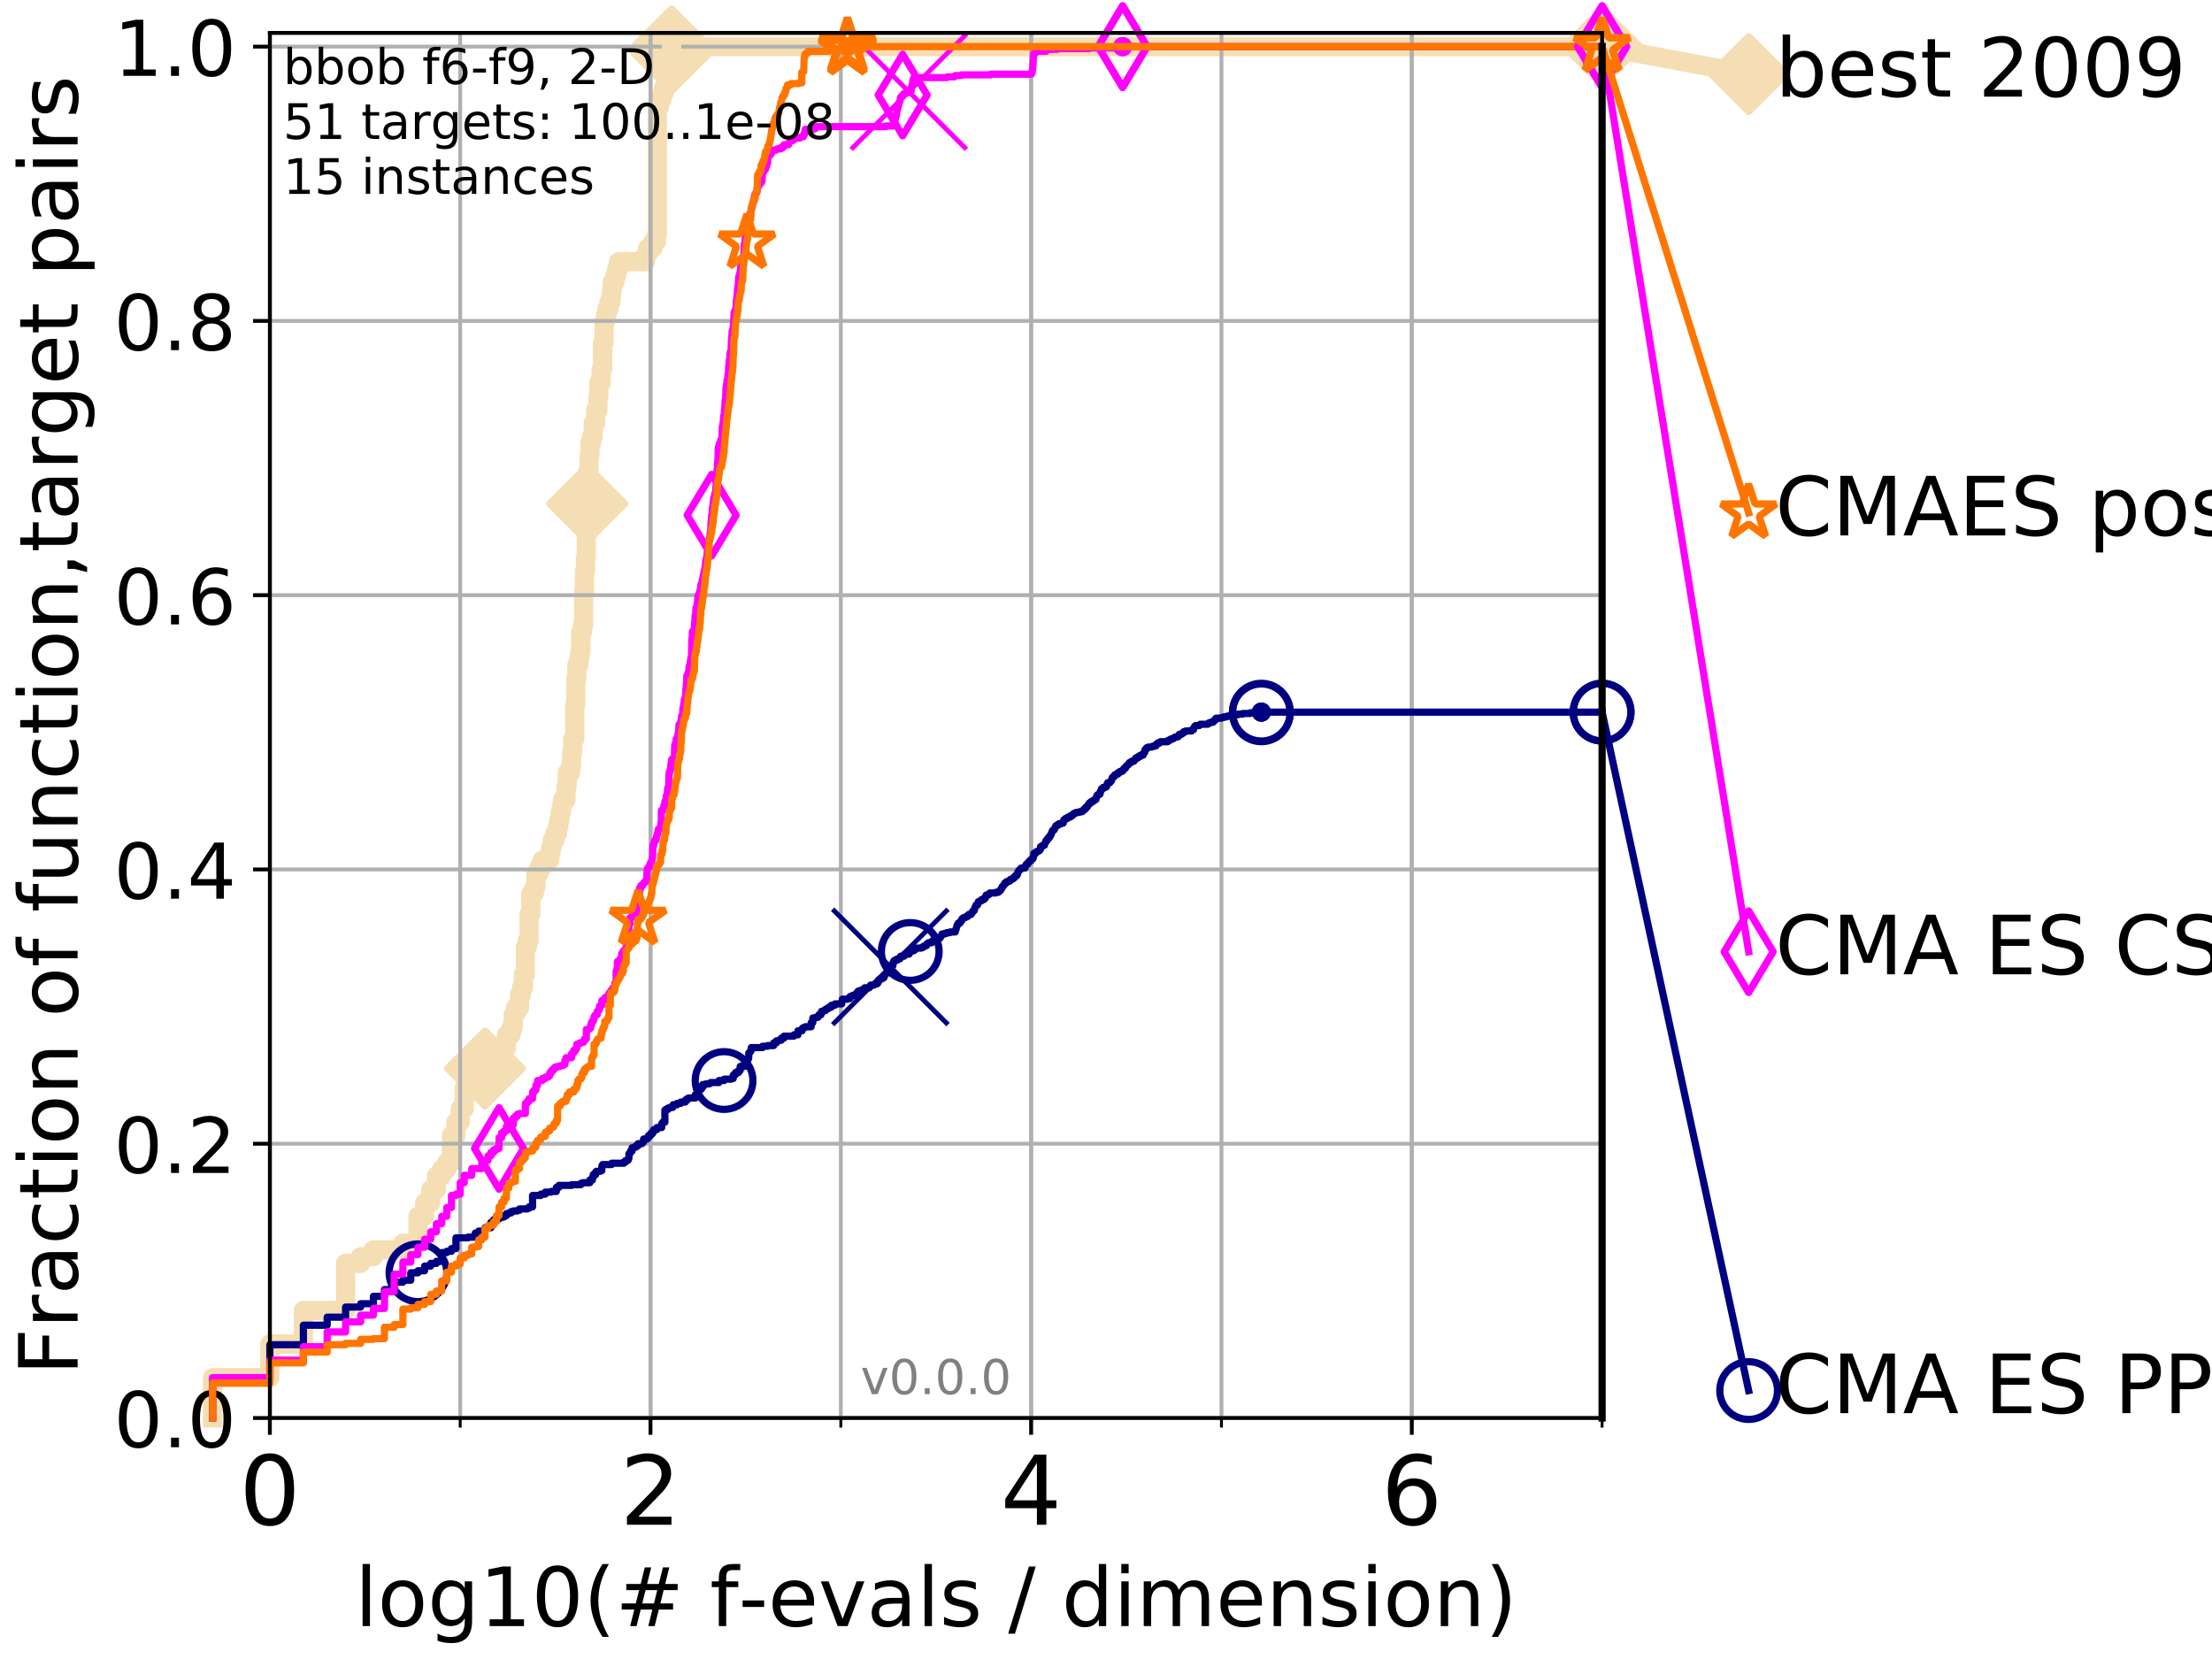 <?xml version="1.0" encoding="utf-8" standalone="no"?>
<!DOCTYPE svg PUBLIC "-//W3C//DTD SVG 1.1//EN"
  "http://www.w3.org/Graphics/SVG/1.1/DTD/svg11.dtd">
<!-- Created with matplotlib (http://matplotlib.org/) -->
<svg height="345pt" version="1.1" viewBox="0 0 460 345" width="460pt" xmlns="http://www.w3.org/2000/svg" xmlns:xlink="http://www.w3.org/1999/xlink">
 <defs>
  <style type="text/css">
*{stroke-linecap:butt;stroke-linejoin:round;}
  </style>
 </defs>
 <g id="figure_1">
  <g id="patch_1">
   <path d="M 0 345.6 
L 460.8 345.6 
L 460.8 0 
L 0 0 
z
" style="fill:#ffffff;"/>
  </g>
  <g id="axes_1">
   <g id="patch_2">
    <path d="M 56.12 294.88 
L 333.168 294.88 
L 333.168 6.845 
L 56.12 6.845 
z
" style="fill:#ffffff;"/>
   </g>
   <g id="line2d_1">
    <path d="M 44.206 294.88 
L 44.206 286.492 
L 56.12 286.492 
L 56.12 279.502 
L 63.089 279.502 
L 63.089 272.513 
L 71.87 272.513 
L 71.87 262.727 
L 75.004 262.727 
L 75.004 261.329 
L 77.653 261.329 
L 77.653 259.931 
L 83.784 259.931 
L 83.784 258.533 
L 86.918 258.533 
L 86.918 252.941 
L 88.294 252.941 
L 88.294 250.145 
L 89.568 250.145 
L 89.568 247.35 
L 90.753 247.35 
L 90.753 244.554 
L 91.863 244.554 
L 91.863 243.156 
L 92.905 243.156 
L 92.905 241.758 
L 93.887 241.758 
L 93.887 236.166 
L 94.817 236.166 
L 94.817 233.37 
L 95.698 233.37 
L 95.698 230.574 
L 96.537 230.574 
L 96.537 226.38 
L 98.101 226.38 
L 98.101 224.982 
L 100.857 224.982 
L 100.857 222.186 
L 102.668 222.186 
L 102.668 220.788 
L 103.231 220.788 
L 103.231 219.39 
L 103.777 219.39 
L 103.777 217.992 
L 105.317 217.992 
L 105.317 215.197 
L 106.272 215.197 
L 106.272 213.799 
L 106.731 213.799 
L 106.731 211.003 
L 107.177 211.003 
L 107.177 209.605 
L 108.037 209.605 
L 108.037 206.809 
L 108.451 206.809 
L 108.451 205.411 
L 108.856 205.411 
L 108.856 202.615 
L 109.251 202.615 
L 109.251 197.023 
L 109.637 197.023 
L 109.637 195.625 
L 110.015 195.625 
L 110.015 190.033 
L 110.385 190.033 
L 110.385 185.839 
L 111.101 185.839 
L 111.101 184.442 
L 111.448 184.442 
L 111.448 181.646 
L 112.122 181.646 
L 112.122 180.248 
L 112.771 180.248 
L 112.771 178.85 
L 114.293 178.85 
L 114.293 177.452 
L 114.582 177.452 
L 114.582 176.054 
L 114.866 176.054 
L 114.866 174.656 
L 115.421 174.656 
L 115.421 173.258 
L 115.958 173.258 
L 115.958 171.86 
L 116.22 171.86 
L 116.22 170.462 
L 116.479 170.462 
L 116.479 169.064 
L 116.733 169.064 
L 116.733 167.666 
L 116.984 167.666 
L 116.984 166.268 
L 117.716 166.268 
L 117.716 163.472 
L 117.953 163.472 
L 117.953 160.676 
L 118.645 160.676 
L 118.645 159.278 
L 118.87 159.278 
L 118.87 156.482 
L 119.092 156.482 
L 119.092 153.686 
L 119.527 153.686 
L 119.527 146.697 
L 119.74 146.697 
L 119.74 141.105 
L 119.951 141.105 
L 119.951 138.309 
L 120.365 138.309 
L 120.365 136.911 
L 120.569 136.911 
L 120.569 135.513 
L 120.77 135.513 
L 120.77 131.319 
L 121.165 131.319 
L 121.165 129.921 
L 121.359 129.921 
L 121.359 122.931 
L 121.551 122.931 
L 121.551 118.738 
L 121.741 118.738 
L 121.741 115.942 
L 121.929 115.942 
L 121.929 108.952 
L 122.115 108.952 
L 122.115 104.758 
L 122.299 104.758 
L 122.299 97.768 
L 122.481 97.768 
L 122.481 94.972 
L 122.661 94.972 
L 122.661 92.176 
L 123.015 92.176 
L 123.015 90.778 
L 123.362 90.778 
L 123.362 87.983 
L 123.87 87.983 
L 123.87 85.187 
L 124.364 85.187 
L 124.364 82.391 
L 124.525 82.391 
L 124.525 79.595 
L 125.001 79.595 
L 125.001 76.799 
L 125.31 76.799 
L 125.31 71.207 
L 125.615 71.207 
L 125.615 67.013 
L 125.913 67.013 
L 125.913 65.615 
L 126.207 65.615 
L 126.207 64.217 
L 126.639 64.217 
L 126.639 62.819 
L 127.06 62.819 
L 127.06 61.421 
L 127.198 61.421 
L 127.198 60.023 
L 127.335 60.023 
L 127.335 58.626 
L 127.872 58.626 
L 127.872 57.228 
L 128.264 57.228 
L 128.264 55.83 
L 128.648 55.83 
L 128.648 54.432 
L 134.213 54.432 
L 134.213 53.034 
L 134.664 53.034 
L 134.664 51.636 
L 135.785 51.636 
L 135.785 50.238 
L 136.52 50.238 
L 136.52 48.84 
L 136.679 48.84 
L 136.679 22.279 
L 137.148 22.279 
L 137.148 20.881 
L 137.604 20.881 
L 137.604 19.483 
L 138.049 19.483 
L 138.049 18.085 
L 138.482 18.085 
L 138.482 16.687 
L 138.624 16.687 
L 138.624 15.289 
L 139.112 15.289 
L 139.112 13.891 
L 139.317 13.891 
L 139.317 12.493 
L 139.52 12.493 
L 139.52 11.095 
L 139.654 11.095 
L 139.654 9.697 
L 333.168 9.697 
L 333.168 9.697 
" style="fill:none;stroke:#f5deb3;stroke-linecap:square;stroke-width:4;"/>
   </g>
   <g id="line2d_2">
    <defs>
     <path d="M -0 7.778 
L 7.778 0 
L 0 -7.778 
L -7.778 -0 
z
" id="mda3a32fcc6" style="stroke:#f5deb3;stroke-linejoin:miter;stroke-width:1.5;"/>
    </defs>
    <g>
     <use style="fill:#f5deb3;stroke:#f5deb3;stroke-linejoin:miter;stroke-width:1.5;" x="100.857" xlink:href="#mda3a32fcc6" y="222.186"/>
     <use style="fill:#f5deb3;stroke:#f5deb3;stroke-linejoin:miter;stroke-width:1.5;" x="122.115" xlink:href="#mda3a32fcc6" y="104.758"/>
     <use style="fill:#f5deb3;stroke:#f5deb3;stroke-linejoin:miter;stroke-width:1.5;" x="139.654" xlink:href="#mda3a32fcc6" y="11.095"/>
     <use style="fill:#f5deb3;stroke:#f5deb3;stroke-linejoin:miter;stroke-width:1.5;" x="139.654" xlink:href="#mda3a32fcc6" y="9.697"/>
     <use style="fill:#f5deb3;stroke:#f5deb3;stroke-linejoin:miter;stroke-width:1.5;" x="139.654" xlink:href="#mda3a32fcc6" y="9.697"/>
     <use style="fill:#f5deb3;stroke:#f5deb3;stroke-linejoin:miter;stroke-width:1.5;" x="333.168" xlink:href="#mda3a32fcc6" y="9.697"/>
    </g>
   </g>
   <g id="line2d_3">
    <path style="fill:none;stroke:#f5deb3;stroke-linecap:square;stroke-width:4;"/>
    <g/>
   </g>
   <g id="line2d_4">
    <path d="M 333.168 9.697 
L 363.643 15.401 
" style="fill:none;stroke:#f5deb3;stroke-linecap:square;stroke-width:4;"/>
    <g>
     <use style="fill:#f5deb3;stroke:#f5deb3;stroke-linejoin:miter;stroke-width:1.5;" x="333.168" xlink:href="#mda3a32fcc6" y="9.697"/>
     <use style="fill:#f5deb3;stroke:#f5deb3;stroke-linejoin:miter;stroke-width:1.5;" x="363.643" xlink:href="#mda3a32fcc6" y="15.401"/>
    </g>
   </g>
   <g id="matplotlib.axis_1">
    <g id="xtick_1">
     <g id="line2d_5">
      <path clip-path="url(#pe67484d0a6)" d="M 56.12 294.88 
L 56.12 6.845 
" style="fill:none;stroke:#b0b0b0;stroke-linecap:square;stroke-width:0.8;"/>
     </g>
     <g id="line2d_6">
      <defs>
       <path d="M 0 0 
L 0 3.5 
" id="m8c7b360e23" style="stroke:#000000;stroke-width:0.8;"/>
      </defs>
      <g>
       <use style="stroke:#000000;stroke-width:0.8;" x="56.12" xlink:href="#m8c7b360e23" y="294.88"/>
      </g>
     </g>
     <g id="text_1">
      <!-- 0 -->
      <defs>
       <path d="M 31.781 66.406 
Q 24.172 66.406 20.328 58.906 
Q 16.5 51.422 16.5 36.375 
Q 16.5 21.391 20.328 13.891 
Q 24.172 6.391 31.781 6.391 
Q 39.453 6.391 43.281 13.891 
Q 47.125 21.391 47.125 36.375 
Q 47.125 51.422 43.281 58.906 
Q 39.453 66.406 31.781 66.406 
z
M 31.781 74.219 
Q 44.047 74.219 50.516 64.516 
Q 56.984 54.828 56.984 36.375 
Q 56.984 17.969 50.516 8.266 
Q 44.047 -1.422 31.781 -1.422 
Q 19.531 -1.422 13.062 8.266 
Q 6.594 17.969 6.594 36.375 
Q 6.594 54.828 13.062 64.516 
Q 19.531 74.219 31.781 74.219 
z
" id="DejaVuSans-30"/>
      </defs>
      <g transform="translate(49.758 317.077)scale(0.2 -0.2)">
       <use xlink:href="#DejaVuSans-30"/>
      </g>
     </g>
    </g>
    <g id="xtick_2">
     <g id="line2d_7">
      <path clip-path="url(#pe67484d0a6)" d="M 135.277 294.88 
L 135.277 6.845 
" style="fill:none;stroke:#b0b0b0;stroke-linecap:square;stroke-width:0.8;"/>
     </g>
     <g id="line2d_8">
      <g>
       <use style="stroke:#000000;stroke-width:0.8;" x="135.277" xlink:href="#m8c7b360e23" y="294.88"/>
      </g>
     </g>
     <g id="text_2">
      <!-- 2 -->
      <defs>
       <path d="M 19.188 8.297 
L 53.609 8.297 
L 53.609 0 
L 7.328 0 
L 7.328 8.297 
Q 12.938 14.109 22.625 23.891 
Q 32.328 33.688 34.812 36.531 
Q 39.547 41.844 41.422 45.531 
Q 43.312 49.219 43.312 52.781 
Q 43.312 58.594 39.234 62.25 
Q 35.156 65.922 28.609 65.922 
Q 23.969 65.922 18.812 64.312 
Q 13.672 62.703 7.812 59.422 
L 7.812 69.391 
Q 13.766 71.781 18.938 73 
Q 24.125 74.219 28.422 74.219 
Q 39.75 74.219 46.484 68.547 
Q 53.219 62.891 53.219 53.422 
Q 53.219 48.922 51.531 44.891 
Q 49.859 40.875 45.406 35.406 
Q 44.188 33.984 37.641 27.219 
Q 31.109 20.453 19.188 8.297 
z
" id="DejaVuSans-32"/>
      </defs>
      <g transform="translate(128.914 317.077)scale(0.2 -0.2)">
       <use xlink:href="#DejaVuSans-32"/>
      </g>
     </g>
    </g>
    <g id="xtick_3">
     <g id="line2d_9">
      <path clip-path="url(#pe67484d0a6)" d="M 214.433 294.88 
L 214.433 6.845 
" style="fill:none;stroke:#b0b0b0;stroke-linecap:square;stroke-width:0.8;"/>
     </g>
     <g id="line2d_10">
      <g>
       <use style="stroke:#000000;stroke-width:0.8;" x="214.433" xlink:href="#m8c7b360e23" y="294.88"/>
      </g>
     </g>
     <g id="text_3">
      <!-- 4 -->
      <defs>
       <path d="M 37.797 64.312 
L 12.891 25.391 
L 37.797 25.391 
z
M 35.203 72.906 
L 47.609 72.906 
L 47.609 25.391 
L 58.016 25.391 
L 58.016 17.188 
L 47.609 17.188 
L 47.609 0 
L 37.797 0 
L 37.797 17.188 
L 4.891 17.188 
L 4.891 26.703 
z
" id="DejaVuSans-34"/>
      </defs>
      <g transform="translate(208.071 317.077)scale(0.2 -0.2)">
       <use xlink:href="#DejaVuSans-34"/>
      </g>
     </g>
    </g>
    <g id="xtick_4">
     <g id="line2d_11">
      <path clip-path="url(#pe67484d0a6)" d="M 293.59 294.88 
L 293.59 6.845 
" style="fill:none;stroke:#b0b0b0;stroke-linecap:square;stroke-width:0.8;"/>
     </g>
     <g id="line2d_12">
      <g>
       <use style="stroke:#000000;stroke-width:0.8;" x="293.59" xlink:href="#m8c7b360e23" y="294.88"/>
      </g>
     </g>
     <g id="text_4">
      <!-- 6 -->
      <defs>
       <path d="M 33.016 40.375 
Q 26.375 40.375 22.484 35.828 
Q 18.609 31.297 18.609 23.391 
Q 18.609 15.531 22.484 10.953 
Q 26.375 6.391 33.016 6.391 
Q 39.656 6.391 43.531 10.953 
Q 47.406 15.531 47.406 23.391 
Q 47.406 31.297 43.531 35.828 
Q 39.656 40.375 33.016 40.375 
z
M 52.594 71.297 
L 52.594 62.312 
Q 48.875 64.062 45.094 64.984 
Q 41.312 65.922 37.594 65.922 
Q 27.828 65.922 22.672 59.328 
Q 17.531 52.734 16.797 39.406 
Q 19.672 43.656 24.016 45.922 
Q 28.375 48.188 33.594 48.188 
Q 44.578 48.188 50.953 41.516 
Q 57.328 34.859 57.328 23.391 
Q 57.328 12.156 50.688 5.359 
Q 44.047 -1.422 33.016 -1.422 
Q 20.359 -1.422 13.672 8.266 
Q 6.984 17.969 6.984 36.375 
Q 6.984 53.656 15.188 63.938 
Q 23.391 74.219 37.203 74.219 
Q 40.922 74.219 44.703 73.484 
Q 48.484 72.75 52.594 71.297 
z
" id="DejaVuSans-36"/>
      </defs>
      <g transform="translate(287.227 317.077)scale(0.2 -0.2)">
       <use xlink:href="#DejaVuSans-36"/>
      </g>
     </g>
    </g>
    <g id="xtick_5">
     <g id="line2d_13">
      <path clip-path="url(#pe67484d0a6)" d="M 56.12 294.88 
L 56.12 6.845 
" style="fill:none;stroke:#b0b0b0;stroke-linecap:square;stroke-width:0.8;"/>
     </g>
     <g id="line2d_14">
      <defs>
       <path d="M 0 0 
L 0 2 
" id="m3ca6b87dae" style="stroke:#000000;stroke-width:0.6;"/>
      </defs>
      <g>
       <use style="stroke:#000000;stroke-width:0.6;" x="56.12" xlink:href="#m3ca6b87dae" y="294.88"/>
      </g>
     </g>
    </g>
    <g id="xtick_6">
     <g id="line2d_15">
      <path clip-path="url(#pe67484d0a6)" d="M 95.698 294.88 
L 95.698 6.845 
" style="fill:none;stroke:#b0b0b0;stroke-linecap:square;stroke-width:0.8;"/>
     </g>
     <g id="line2d_16">
      <g>
       <use style="stroke:#000000;stroke-width:0.6;" x="95.698" xlink:href="#m3ca6b87dae" y="294.88"/>
      </g>
     </g>
    </g>
    <g id="xtick_7">
     <g id="line2d_17">
      <path clip-path="url(#pe67484d0a6)" d="M 135.277 294.88 
L 135.277 6.845 
" style="fill:none;stroke:#b0b0b0;stroke-linecap:square;stroke-width:0.8;"/>
     </g>
     <g id="line2d_18">
      <g>
       <use style="stroke:#000000;stroke-width:0.6;" x="135.277" xlink:href="#m3ca6b87dae" y="294.88"/>
      </g>
     </g>
    </g>
    <g id="xtick_8">
     <g id="line2d_19">
      <path clip-path="url(#pe67484d0a6)" d="M 174.855 294.88 
L 174.855 6.845 
" style="fill:none;stroke:#b0b0b0;stroke-linecap:square;stroke-width:0.8;"/>
     </g>
     <g id="line2d_20">
      <g>
       <use style="stroke:#000000;stroke-width:0.6;" x="174.855" xlink:href="#m3ca6b87dae" y="294.88"/>
      </g>
     </g>
    </g>
    <g id="xtick_9">
     <g id="line2d_21">
      <path clip-path="url(#pe67484d0a6)" d="M 214.433 294.88 
L 214.433 6.845 
" style="fill:none;stroke:#b0b0b0;stroke-linecap:square;stroke-width:0.8;"/>
     </g>
     <g id="line2d_22">
      <g>
       <use style="stroke:#000000;stroke-width:0.6;" x="214.433" xlink:href="#m3ca6b87dae" y="294.88"/>
      </g>
     </g>
    </g>
    <g id="xtick_10">
     <g id="line2d_23">
      <path clip-path="url(#pe67484d0a6)" d="M 254.011 294.88 
L 254.011 6.845 
" style="fill:none;stroke:#b0b0b0;stroke-linecap:square;stroke-width:0.8;"/>
     </g>
     <g id="line2d_24">
      <g>
       <use style="stroke:#000000;stroke-width:0.6;" x="254.011" xlink:href="#m3ca6b87dae" y="294.88"/>
      </g>
     </g>
    </g>
    <g id="xtick_11">
     <g id="line2d_25">
      <path clip-path="url(#pe67484d0a6)" d="M 293.59 294.88 
L 293.59 6.845 
" style="fill:none;stroke:#b0b0b0;stroke-linecap:square;stroke-width:0.8;"/>
     </g>
     <g id="line2d_26">
      <g>
       <use style="stroke:#000000;stroke-width:0.6;" x="293.59" xlink:href="#m3ca6b87dae" y="294.88"/>
      </g>
     </g>
    </g>
    <g id="xtick_12">
     <g id="line2d_27">
      <path clip-path="url(#pe67484d0a6)" d="M 333.168 294.88 
L 333.168 6.845 
" style="fill:none;stroke:#b0b0b0;stroke-linecap:square;stroke-width:0.8;"/>
     </g>
     <g id="line2d_28">
      <g>
       <use style="stroke:#000000;stroke-width:0.6;" x="333.168" xlink:href="#m3ca6b87dae" y="294.88"/>
      </g>
     </g>
    </g>
    <g id="text_5">
     <!-- log10(# f-evals / dimension) -->
     <defs>
      <path d="M 9.422 75.984 
L 18.406 75.984 
L 18.406 0 
L 9.422 0 
z
" id="DejaVuSans-6c"/>
      <path d="M 30.609 48.391 
Q 23.391 48.391 19.188 42.75 
Q 14.984 37.109 14.984 27.297 
Q 14.984 17.484 19.156 11.844 
Q 23.344 6.203 30.609 6.203 
Q 37.797 6.203 41.984 11.859 
Q 46.188 17.531 46.188 27.297 
Q 46.188 37.016 41.984 42.703 
Q 37.797 48.391 30.609 48.391 
z
M 30.609 56 
Q 42.328 56 49.016 48.375 
Q 55.719 40.766 55.719 27.297 
Q 55.719 13.875 49.016 6.219 
Q 42.328 -1.422 30.609 -1.422 
Q 18.844 -1.422 12.172 6.219 
Q 5.516 13.875 5.516 27.297 
Q 5.516 40.766 12.172 48.375 
Q 18.844 56 30.609 56 
z
" id="DejaVuSans-6f"/>
      <path d="M 45.406 27.984 
Q 45.406 37.75 41.375 43.109 
Q 37.359 48.484 30.078 48.484 
Q 22.859 48.484 18.828 43.109 
Q 14.797 37.75 14.797 27.984 
Q 14.797 18.266 18.828 12.891 
Q 22.859 7.516 30.078 7.516 
Q 37.359 7.516 41.375 12.891 
Q 45.406 18.266 45.406 27.984 
z
M 54.391 6.781 
Q 54.391 -7.172 48.188 -13.984 
Q 42 -20.797 29.203 -20.797 
Q 24.469 -20.797 20.266 -20.094 
Q 16.062 -19.391 12.109 -17.922 
L 12.109 -9.188 
Q 16.062 -11.328 19.922 -12.344 
Q 23.781 -13.375 27.781 -13.375 
Q 36.625 -13.375 41.016 -8.766 
Q 45.406 -4.156 45.406 5.172 
L 45.406 9.625 
Q 42.625 4.781 38.281 2.391 
Q 33.938 0 27.875 0 
Q 17.828 0 11.672 7.656 
Q 5.516 15.328 5.516 27.984 
Q 5.516 40.672 11.672 48.328 
Q 17.828 56 27.875 56 
Q 33.938 56 38.281 53.609 
Q 42.625 51.219 45.406 46.391 
L 45.406 54.688 
L 54.391 54.688 
z
" id="DejaVuSans-67"/>
      <path d="M 12.406 8.297 
L 28.516 8.297 
L 28.516 63.922 
L 10.984 60.406 
L 10.984 69.391 
L 28.422 72.906 
L 38.281 72.906 
L 38.281 8.297 
L 54.391 8.297 
L 54.391 0 
L 12.406 0 
z
" id="DejaVuSans-31"/>
      <path d="M 31 75.875 
Q 24.469 64.656 21.281 53.656 
Q 18.109 42.672 18.109 31.391 
Q 18.109 20.125 21.312 9.062 
Q 24.516 -2 31 -13.188 
L 23.188 -13.188 
Q 15.875 -1.703 12.234 9.375 
Q 8.594 20.453 8.594 31.391 
Q 8.594 42.281 12.203 53.312 
Q 15.828 64.359 23.188 75.875 
z
" id="DejaVuSans-28"/>
      <path d="M 51.125 44 
L 36.922 44 
L 32.812 27.688 
L 47.125 27.688 
z
M 43.797 71.781 
L 38.719 51.516 
L 52.984 51.516 
L 58.109 71.781 
L 65.922 71.781 
L 60.891 51.516 
L 76.125 51.516 
L 76.125 44 
L 58.984 44 
L 54.984 27.688 
L 70.516 27.688 
L 70.516 20.219 
L 53.078 20.219 
L 48 0 
L 40.188 0 
L 45.219 20.219 
L 30.906 20.219 
L 25.875 0 
L 18.016 0 
L 23.094 20.219 
L 7.719 20.219 
L 7.719 27.688 
L 24.906 27.688 
L 29 44 
L 13.281 44 
L 13.281 51.516 
L 30.906 51.516 
L 35.891 71.781 
z
" id="DejaVuSans-23"/>
      <path id="DejaVuSans-20"/>
      <path d="M 37.109 75.984 
L 37.109 68.5 
L 28.516 68.5 
Q 23.688 68.5 21.797 66.547 
Q 19.922 64.594 19.922 59.516 
L 19.922 54.688 
L 34.719 54.688 
L 34.719 47.703 
L 19.922 47.703 
L 19.922 0 
L 10.891 0 
L 10.891 47.703 
L 2.297 47.703 
L 2.297 54.688 
L 10.891 54.688 
L 10.891 58.5 
Q 10.891 67.625 15.141 71.797 
Q 19.391 75.984 28.609 75.984 
z
" id="DejaVuSans-66"/>
      <path d="M 4.891 31.391 
L 31.203 31.391 
L 31.203 23.391 
L 4.891 23.391 
z
" id="DejaVuSans-2d"/>
      <path d="M 56.203 29.594 
L 56.203 25.203 
L 14.891 25.203 
Q 15.484 15.922 20.484 11.062 
Q 25.484 6.203 34.422 6.203 
Q 39.594 6.203 44.453 7.469 
Q 49.312 8.734 54.109 11.281 
L 54.109 2.781 
Q 49.266 0.734 44.188 -0.344 
Q 39.109 -1.422 33.891 -1.422 
Q 20.797 -1.422 13.156 6.188 
Q 5.516 13.812 5.516 26.812 
Q 5.516 40.234 12.766 48.109 
Q 20.016 56 32.328 56 
Q 43.359 56 49.781 48.891 
Q 56.203 41.797 56.203 29.594 
z
M 47.219 32.234 
Q 47.125 39.594 43.094 43.984 
Q 39.062 48.391 32.422 48.391 
Q 24.906 48.391 20.391 44.141 
Q 15.875 39.891 15.188 32.172 
z
" id="DejaVuSans-65"/>
      <path d="M 2.984 54.688 
L 12.5 54.688 
L 29.594 8.797 
L 46.688 54.688 
L 56.203 54.688 
L 35.688 0 
L 23.484 0 
z
" id="DejaVuSans-76"/>
      <path d="M 34.281 27.484 
Q 23.391 27.484 19.188 25 
Q 14.984 22.516 14.984 16.5 
Q 14.984 11.719 18.141 8.906 
Q 21.297 6.109 26.703 6.109 
Q 34.188 6.109 38.703 11.406 
Q 43.219 16.703 43.219 25.484 
L 43.219 27.484 
z
M 52.203 31.203 
L 52.203 0 
L 43.219 0 
L 43.219 8.297 
Q 40.141 3.328 35.547 0.953 
Q 30.953 -1.422 24.312 -1.422 
Q 15.922 -1.422 10.953 3.297 
Q 6 8.016 6 15.922 
Q 6 25.141 12.172 29.828 
Q 18.359 34.516 30.609 34.516 
L 43.219 34.516 
L 43.219 35.406 
Q 43.219 41.609 39.141 45 
Q 35.062 48.391 27.688 48.391 
Q 23 48.391 18.547 47.266 
Q 14.109 46.141 10.016 43.891 
L 10.016 52.203 
Q 14.938 54.109 19.578 55.047 
Q 24.219 56 28.609 56 
Q 40.484 56 46.344 49.844 
Q 52.203 43.703 52.203 31.203 
z
" id="DejaVuSans-61"/>
      <path d="M 44.281 53.078 
L 44.281 44.578 
Q 40.484 46.531 36.375 47.5 
Q 32.281 48.484 27.875 48.484 
Q 21.188 48.484 17.844 46.438 
Q 14.5 44.391 14.5 40.281 
Q 14.5 37.156 16.891 35.375 
Q 19.281 33.594 26.516 31.984 
L 29.594 31.297 
Q 39.156 29.25 43.188 25.516 
Q 47.219 21.781 47.219 15.094 
Q 47.219 7.469 41.188 3.016 
Q 35.156 -1.422 24.609 -1.422 
Q 20.219 -1.422 15.453 -0.562 
Q 10.688 0.297 5.422 2 
L 5.422 11.281 
Q 10.406 8.688 15.234 7.391 
Q 20.062 6.109 24.812 6.109 
Q 31.156 6.109 34.562 8.281 
Q 37.984 10.453 37.984 14.406 
Q 37.984 18.062 35.516 20.016 
Q 33.062 21.969 24.703 23.781 
L 21.578 24.516 
Q 13.234 26.266 9.516 29.906 
Q 5.812 33.547 5.812 39.891 
Q 5.812 47.609 11.281 51.797 
Q 16.75 56 26.812 56 
Q 31.781 56 36.172 55.266 
Q 40.578 54.547 44.281 53.078 
z
" id="DejaVuSans-73"/>
      <path d="M 25.391 72.906 
L 33.688 72.906 
L 8.297 -9.281 
L 0 -9.281 
z
" id="DejaVuSans-2f"/>
      <path d="M 45.406 46.391 
L 45.406 75.984 
L 54.391 75.984 
L 54.391 0 
L 45.406 0 
L 45.406 8.203 
Q 42.578 3.328 38.25 0.953 
Q 33.938 -1.422 27.875 -1.422 
Q 17.969 -1.422 11.734 6.484 
Q 5.516 14.406 5.516 27.297 
Q 5.516 40.188 11.734 48.094 
Q 17.969 56 27.875 56 
Q 33.938 56 38.25 53.625 
Q 42.578 51.266 45.406 46.391 
z
M 14.797 27.297 
Q 14.797 17.391 18.875 11.75 
Q 22.953 6.109 30.078 6.109 
Q 37.203 6.109 41.297 11.75 
Q 45.406 17.391 45.406 27.297 
Q 45.406 37.203 41.297 42.844 
Q 37.203 48.484 30.078 48.484 
Q 22.953 48.484 18.875 42.844 
Q 14.797 37.203 14.797 27.297 
z
" id="DejaVuSans-64"/>
      <path d="M 9.422 54.688 
L 18.406 54.688 
L 18.406 0 
L 9.422 0 
z
M 9.422 75.984 
L 18.406 75.984 
L 18.406 64.594 
L 9.422 64.594 
z
" id="DejaVuSans-69"/>
      <path d="M 52 44.188 
Q 55.375 50.25 60.062 53.125 
Q 64.75 56 71.094 56 
Q 79.641 56 84.281 50.016 
Q 88.922 44.047 88.922 33.016 
L 88.922 0 
L 79.891 0 
L 79.891 32.719 
Q 79.891 40.578 77.094 44.375 
Q 74.312 48.188 68.609 48.188 
Q 61.625 48.188 57.562 43.547 
Q 53.516 38.922 53.516 30.906 
L 53.516 0 
L 44.484 0 
L 44.484 32.719 
Q 44.484 40.625 41.703 44.406 
Q 38.922 48.188 33.109 48.188 
Q 26.219 48.188 22.156 43.531 
Q 18.109 38.875 18.109 30.906 
L 18.109 0 
L 9.078 0 
L 9.078 54.688 
L 18.109 54.688 
L 18.109 46.188 
Q 21.188 51.219 25.484 53.609 
Q 29.781 56 35.688 56 
Q 41.656 56 45.828 52.969 
Q 50 49.953 52 44.188 
z
" id="DejaVuSans-6d"/>
      <path d="M 54.891 33.016 
L 54.891 0 
L 45.906 0 
L 45.906 32.719 
Q 45.906 40.484 42.875 44.328 
Q 39.844 48.188 33.797 48.188 
Q 26.516 48.188 22.312 43.547 
Q 18.109 38.922 18.109 30.906 
L 18.109 0 
L 9.078 0 
L 9.078 54.688 
L 18.109 54.688 
L 18.109 46.188 
Q 21.344 51.125 25.703 53.562 
Q 30.078 56 35.797 56 
Q 45.219 56 50.047 50.172 
Q 54.891 44.344 54.891 33.016 
z
" id="DejaVuSans-6e"/>
      <path d="M 8.016 75.875 
L 15.828 75.875 
Q 23.141 64.359 26.781 53.312 
Q 30.422 42.281 30.422 31.391 
Q 30.422 20.453 26.781 9.375 
Q 23.141 -1.703 15.828 -13.188 
L 8.016 -13.188 
Q 14.5 -2 17.703 9.062 
Q 20.906 20.125 20.906 31.391 
Q 20.906 42.672 17.703 53.656 
Q 14.5 64.656 8.016 75.875 
z
" id="DejaVuSans-29"/>
     </defs>
     <g transform="translate(73.803 338.154)scale(0.17 -0.17)">
      <use xlink:href="#DejaVuSans-6c"/>
      <use x="27.783" xlink:href="#DejaVuSans-6f"/>
      <use x="88.965" xlink:href="#DejaVuSans-67"/>
      <use x="152.441" xlink:href="#DejaVuSans-31"/>
      <use x="216.064" xlink:href="#DejaVuSans-30"/>
      <use x="279.688" xlink:href="#DejaVuSans-28"/>
      <use x="318.701" xlink:href="#DejaVuSans-23"/>
      <use x="402.49" xlink:href="#DejaVuSans-20"/>
      <use x="434.277" xlink:href="#DejaVuSans-66"/>
      <use x="469.404" xlink:href="#DejaVuSans-2d"/>
      <use x="505.488" xlink:href="#DejaVuSans-65"/>
      <use x="567.012" xlink:href="#DejaVuSans-76"/>
      <use x="626.191" xlink:href="#DejaVuSans-61"/>
      <use x="687.471" xlink:href="#DejaVuSans-6c"/>
      <use x="715.254" xlink:href="#DejaVuSans-73"/>
      <use x="767.354" xlink:href="#DejaVuSans-20"/>
      <use x="799.141" xlink:href="#DejaVuSans-2f"/>
      <use x="832.832" xlink:href="#DejaVuSans-20"/>
      <use x="864.619" xlink:href="#DejaVuSans-64"/>
      <use x="928.096" xlink:href="#DejaVuSans-69"/>
      <use x="955.879" xlink:href="#DejaVuSans-6d"/>
      <use x="1053.291" xlink:href="#DejaVuSans-65"/>
      <use x="1114.814" xlink:href="#DejaVuSans-6e"/>
      <use x="1178.193" xlink:href="#DejaVuSans-73"/>
      <use x="1230.293" xlink:href="#DejaVuSans-69"/>
      <use x="1258.076" xlink:href="#DejaVuSans-6f"/>
      <use x="1319.258" xlink:href="#DejaVuSans-6e"/>
      <use x="1382.637" xlink:href="#DejaVuSans-29"/>
     </g>
    </g>
   </g>
   <g id="matplotlib.axis_2">
    <g id="ytick_1">
     <g id="line2d_29">
      <path clip-path="url(#pe67484d0a6)" d="M 56.12 294.88 
L 333.168 294.88 
" style="fill:none;stroke:#b0b0b0;stroke-linecap:square;stroke-width:0.8;"/>
     </g>
     <g id="line2d_30">
      <defs>
       <path d="M 0 0 
L -3.5 0 
" id="m5e1694e1f8" style="stroke:#000000;stroke-width:0.8;"/>
      </defs>
      <g>
       <use style="stroke:#000000;stroke-width:0.8;" x="56.12" xlink:href="#m5e1694e1f8" y="294.88"/>
      </g>
     </g>
     <g id="text_6">
      <!-- 0.0 -->
      <defs>
       <path d="M 10.688 12.406 
L 21 12.406 
L 21 0 
L 10.688 0 
z
" id="DejaVuSans-2e"/>
      </defs>
      <g transform="translate(23.675 300.959)scale(0.16 -0.16)">
       <use xlink:href="#DejaVuSans-30"/>
       <use x="63.623" xlink:href="#DejaVuSans-2e"/>
       <use x="95.41" xlink:href="#DejaVuSans-30"/>
      </g>
     </g>
    </g>
    <g id="ytick_2">
     <g id="line2d_31">
      <path clip-path="url(#pe67484d0a6)" d="M 56.12 237.843 
L 333.168 237.843 
" style="fill:none;stroke:#b0b0b0;stroke-linecap:square;stroke-width:0.8;"/>
     </g>
     <g id="line2d_32">
      <g>
       <use style="stroke:#000000;stroke-width:0.8;" x="56.12" xlink:href="#m5e1694e1f8" y="237.843"/>
      </g>
     </g>
     <g id="text_7">
      <!-- 0.2 -->
      <g transform="translate(23.675 243.922)scale(0.16 -0.16)">
       <use xlink:href="#DejaVuSans-30"/>
       <use x="63.623" xlink:href="#DejaVuSans-2e"/>
       <use x="95.41" xlink:href="#DejaVuSans-32"/>
      </g>
     </g>
    </g>
    <g id="ytick_3">
     <g id="line2d_33">
      <path clip-path="url(#pe67484d0a6)" d="M 56.12 180.807 
L 333.168 180.807 
" style="fill:none;stroke:#b0b0b0;stroke-linecap:square;stroke-width:0.8;"/>
     </g>
     <g id="line2d_34">
      <g>
       <use style="stroke:#000000;stroke-width:0.8;" x="56.12" xlink:href="#m5e1694e1f8" y="180.807"/>
      </g>
     </g>
     <g id="text_8">
      <!-- 0.4 -->
      <g transform="translate(23.675 186.886)scale(0.16 -0.16)">
       <use xlink:href="#DejaVuSans-30"/>
       <use x="63.623" xlink:href="#DejaVuSans-2e"/>
       <use x="95.41" xlink:href="#DejaVuSans-34"/>
      </g>
     </g>
    </g>
    <g id="ytick_4">
     <g id="line2d_35">
      <path clip-path="url(#pe67484d0a6)" d="M 56.12 123.77 
L 333.168 123.77 
" style="fill:none;stroke:#b0b0b0;stroke-linecap:square;stroke-width:0.8;"/>
     </g>
     <g id="line2d_36">
      <g>
       <use style="stroke:#000000;stroke-width:0.8;" x="56.12" xlink:href="#m5e1694e1f8" y="123.77"/>
      </g>
     </g>
     <g id="text_9">
      <!-- 0.6 -->
      <g transform="translate(23.675 129.849)scale(0.16 -0.16)">
       <use xlink:href="#DejaVuSans-30"/>
       <use x="63.623" xlink:href="#DejaVuSans-2e"/>
       <use x="95.41" xlink:href="#DejaVuSans-36"/>
      </g>
     </g>
    </g>
    <g id="ytick_5">
     <g id="line2d_37">
      <path clip-path="url(#pe67484d0a6)" d="M 56.12 66.734 
L 333.168 66.734 
" style="fill:none;stroke:#b0b0b0;stroke-linecap:square;stroke-width:0.8;"/>
     </g>
     <g id="line2d_38">
      <g>
       <use style="stroke:#000000;stroke-width:0.8;" x="56.12" xlink:href="#m5e1694e1f8" y="66.734"/>
      </g>
     </g>
     <g id="text_10">
      <!-- 0.8 -->
      <defs>
       <path d="M 31.781 34.625 
Q 24.75 34.625 20.719 30.859 
Q 16.703 27.094 16.703 20.516 
Q 16.703 13.922 20.719 10.156 
Q 24.75 6.391 31.781 6.391 
Q 38.812 6.391 42.859 10.172 
Q 46.922 13.969 46.922 20.516 
Q 46.922 27.094 42.891 30.859 
Q 38.875 34.625 31.781 34.625 
z
M 21.922 38.812 
Q 15.578 40.375 12.031 44.719 
Q 8.5 49.078 8.5 55.328 
Q 8.5 64.062 14.719 69.141 
Q 20.953 74.219 31.781 74.219 
Q 42.672 74.219 48.875 69.141 
Q 55.078 64.062 55.078 55.328 
Q 55.078 49.078 51.531 44.719 
Q 48 40.375 41.703 38.812 
Q 48.828 37.156 52.797 32.312 
Q 56.781 27.484 56.781 20.516 
Q 56.781 9.906 50.312 4.234 
Q 43.844 -1.422 31.781 -1.422 
Q 19.734 -1.422 13.25 4.234 
Q 6.781 9.906 6.781 20.516 
Q 6.781 27.484 10.781 32.312 
Q 14.797 37.156 21.922 38.812 
z
M 18.312 54.391 
Q 18.312 48.734 21.844 45.562 
Q 25.391 42.391 31.781 42.391 
Q 38.141 42.391 41.719 45.562 
Q 45.312 48.734 45.312 54.391 
Q 45.312 60.062 41.719 63.234 
Q 38.141 66.406 31.781 66.406 
Q 25.391 66.406 21.844 63.234 
Q 18.312 60.062 18.312 54.391 
z
" id="DejaVuSans-38"/>
      </defs>
      <g transform="translate(23.675 72.812)scale(0.16 -0.16)">
       <use xlink:href="#DejaVuSans-30"/>
       <use x="63.623" xlink:href="#DejaVuSans-2e"/>
       <use x="95.41" xlink:href="#DejaVuSans-38"/>
      </g>
     </g>
    </g>
    <g id="ytick_6">
     <g id="line2d_39">
      <path clip-path="url(#pe67484d0a6)" d="M 56.12 9.697 
L 333.168 9.697 
" style="fill:none;stroke:#b0b0b0;stroke-linecap:square;stroke-width:0.8;"/>
     </g>
     <g id="line2d_40">
      <g>
       <use style="stroke:#000000;stroke-width:0.8;" x="56.12" xlink:href="#m5e1694e1f8" y="9.697"/>
      </g>
     </g>
     <g id="text_11">
      <!-- 1.0 -->
      <g transform="translate(23.675 15.776)scale(0.16 -0.16)">
       <use xlink:href="#DejaVuSans-31"/>
       <use x="63.623" xlink:href="#DejaVuSans-2e"/>
       <use x="95.41" xlink:href="#DejaVuSans-30"/>
      </g>
     </g>
    </g>
    <g id="text_12">
     <!-- Fraction of function,target pairs -->
     <defs>
      <path d="M 9.812 72.906 
L 51.703 72.906 
L 51.703 64.594 
L 19.672 64.594 
L 19.672 43.109 
L 48.578 43.109 
L 48.578 34.812 
L 19.672 34.812 
L 19.672 0 
L 9.812 0 
z
" id="DejaVuSans-46"/>
      <path d="M 41.109 46.297 
Q 39.594 47.172 37.812 47.578 
Q 36.031 48 33.891 48 
Q 26.266 48 22.188 43.047 
Q 18.109 38.094 18.109 28.812 
L 18.109 0 
L 9.078 0 
L 9.078 54.688 
L 18.109 54.688 
L 18.109 46.188 
Q 20.953 51.172 25.484 53.578 
Q 30.031 56 36.531 56 
Q 37.453 56 38.578 55.875 
Q 39.703 55.766 41.062 55.516 
z
" id="DejaVuSans-72"/>
      <path d="M 48.781 52.594 
L 48.781 44.188 
Q 44.969 46.297 41.141 47.344 
Q 37.312 48.391 33.406 48.391 
Q 24.656 48.391 19.812 42.844 
Q 14.984 37.312 14.984 27.297 
Q 14.984 17.281 19.812 11.734 
Q 24.656 6.203 33.406 6.203 
Q 37.312 6.203 41.141 7.25 
Q 44.969 8.297 48.781 10.406 
L 48.781 2.094 
Q 45.016 0.344 40.984 -0.531 
Q 36.969 -1.422 32.422 -1.422 
Q 20.062 -1.422 12.781 6.344 
Q 5.516 14.109 5.516 27.297 
Q 5.516 40.672 12.859 48.328 
Q 20.219 56 33.016 56 
Q 37.156 56 41.109 55.141 
Q 45.062 54.297 48.781 52.594 
z
" id="DejaVuSans-63"/>
      <path d="M 18.312 70.219 
L 18.312 54.688 
L 36.812 54.688 
L 36.812 47.703 
L 18.312 47.703 
L 18.312 18.016 
Q 18.312 11.328 20.141 9.422 
Q 21.969 7.516 27.594 7.516 
L 36.812 7.516 
L 36.812 0 
L 27.594 0 
Q 17.188 0 13.234 3.875 
Q 9.281 7.766 9.281 18.016 
L 9.281 47.703 
L 2.688 47.703 
L 2.688 54.688 
L 9.281 54.688 
L 9.281 70.219 
z
" id="DejaVuSans-74"/>
      <path d="M 8.5 21.578 
L 8.5 54.688 
L 17.484 54.688 
L 17.484 21.922 
Q 17.484 14.156 20.5 10.266 
Q 23.531 6.391 29.594 6.391 
Q 36.859 6.391 41.078 11.031 
Q 45.312 15.672 45.312 23.688 
L 45.312 54.688 
L 54.297 54.688 
L 54.297 0 
L 45.312 0 
L 45.312 8.406 
Q 42.047 3.422 37.719 1 
Q 33.406 -1.422 27.688 -1.422 
Q 18.266 -1.422 13.375 4.438 
Q 8.5 10.297 8.5 21.578 
z
M 31.109 56 
z
" id="DejaVuSans-75"/>
      <path d="M 11.719 12.406 
L 22.016 12.406 
L 22.016 4 
L 14.016 -11.625 
L 7.719 -11.625 
L 11.719 4 
z
" id="DejaVuSans-2c"/>
      <path d="M 18.109 8.203 
L 18.109 -20.797 
L 9.078 -20.797 
L 9.078 54.688 
L 18.109 54.688 
L 18.109 46.391 
Q 20.953 51.266 25.266 53.625 
Q 29.594 56 35.594 56 
Q 45.562 56 51.781 48.094 
Q 58.016 40.188 58.016 27.297 
Q 58.016 14.406 51.781 6.484 
Q 45.562 -1.422 35.594 -1.422 
Q 29.594 -1.422 25.266 0.953 
Q 20.953 3.328 18.109 8.203 
z
M 48.688 27.297 
Q 48.688 37.203 44.609 42.844 
Q 40.531 48.484 33.406 48.484 
Q 26.266 48.484 22.188 42.844 
Q 18.109 37.203 18.109 27.297 
Q 18.109 17.391 22.188 11.75 
Q 26.266 6.109 33.406 6.109 
Q 40.531 6.109 44.609 11.75 
Q 48.688 17.391 48.688 27.297 
z
" id="DejaVuSans-70"/>
     </defs>
     <g transform="translate(16.14 286.002)rotate(-90)scale(0.17 -0.17)">
      <use xlink:href="#DejaVuSans-46"/>
      <use x="57.41" xlink:href="#DejaVuSans-72"/>
      <use x="98.523" xlink:href="#DejaVuSans-61"/>
      <use x="159.803" xlink:href="#DejaVuSans-63"/>
      <use x="214.783" xlink:href="#DejaVuSans-74"/>
      <use x="253.992" xlink:href="#DejaVuSans-69"/>
      <use x="281.775" xlink:href="#DejaVuSans-6f"/>
      <use x="342.957" xlink:href="#DejaVuSans-6e"/>
      <use x="406.336" xlink:href="#DejaVuSans-20"/>
      <use x="438.123" xlink:href="#DejaVuSans-6f"/>
      <use x="499.305" xlink:href="#DejaVuSans-66"/>
      <use x="534.51" xlink:href="#DejaVuSans-20"/>
      <use x="566.297" xlink:href="#DejaVuSans-66"/>
      <use x="601.502" xlink:href="#DejaVuSans-75"/>
      <use x="664.881" xlink:href="#DejaVuSans-6e"/>
      <use x="728.26" xlink:href="#DejaVuSans-63"/>
      <use x="783.24" xlink:href="#DejaVuSans-74"/>
      <use x="822.449" xlink:href="#DejaVuSans-69"/>
      <use x="850.232" xlink:href="#DejaVuSans-6f"/>
      <use x="911.414" xlink:href="#DejaVuSans-6e"/>
      <use x="974.793" xlink:href="#DejaVuSans-2c"/>
      <use x="1006.58" xlink:href="#DejaVuSans-74"/>
      <use x="1045.789" xlink:href="#DejaVuSans-61"/>
      <use x="1107.068" xlink:href="#DejaVuSans-72"/>
      <use x="1148.166" xlink:href="#DejaVuSans-67"/>
      <use x="1211.643" xlink:href="#DejaVuSans-65"/>
      <use x="1273.166" xlink:href="#DejaVuSans-74"/>
      <use x="1312.375" xlink:href="#DejaVuSans-20"/>
      <use x="1344.162" xlink:href="#DejaVuSans-70"/>
      <use x="1407.639" xlink:href="#DejaVuSans-61"/>
      <use x="1468.918" xlink:href="#DejaVuSans-69"/>
      <use x="1496.701" xlink:href="#DejaVuSans-72"/>
      <use x="1537.814" xlink:href="#DejaVuSans-73"/>
     </g>
    </g>
   </g>
   <g id="line2d_41">
    <defs>
     <path d="M 0 1.5 
C 0.398 1.5 0.779 1.342 1.061 1.061 
C 1.342 0.779 1.5 0.398 1.5 0 
C 1.5 -0.398 1.342 -0.779 1.061 -1.061 
C 0.779 -1.342 0.398 -1.5 0 -1.5 
C -0.398 -1.5 -0.779 -1.342 -1.061 -1.061 
C -1.342 -0.779 -1.5 -0.398 -1.5 0 
C -1.5 0.398 -1.342 0.779 -1.061 1.061 
C -0.779 1.342 -0.398 1.5 0 1.5 
z
" id="m9974572387" style="stroke:#f5deb3;"/>
    </defs>
    <g>
     <use style="fill:#f5deb3;stroke:#f5deb3;" x="139.654" xlink:href="#m9974572387" y="9.697"/>
     <use style="fill:#f5deb3;stroke:#f5deb3;" x="139.654" xlink:href="#m9974572387" y="9.697"/>
    </g>
   </g>
   <g id="line2d_42">
    <defs>
     <path d="M 0 1.5 
C 0.398 1.5 0.779 1.342 1.061 1.061 
C 1.342 0.779 1.5 0.398 1.5 0 
C 1.5 -0.398 1.342 -0.779 1.061 -1.061 
C 0.779 -1.342 0.398 -1.5 0 -1.5 
C -0.398 -1.5 -0.779 -1.342 -1.061 -1.061 
C -1.342 -0.779 -1.5 -0.398 -1.5 0 
C -1.5 0.398 -1.342 0.779 -1.061 1.061 
C -0.779 1.342 -0.398 1.5 0 1.5 
z
" id="m0c134b0c93" style="stroke:#000080;"/>
    </defs>
    <g>
     <use style="fill:#000080;stroke:#000080;" x="262.305" xlink:href="#m0c134b0c93" y="148.095"/>
     <use style="fill:#000080;stroke:#000080;" x="262.305" xlink:href="#m0c134b0c93" y="148.095"/>
    </g>
   </g>
   <g id="line2d_43">
    <path d="M 44.206 294.88 
L 44.206 286.912 
L 56.12 286.912 
L 56.12 279.642 
L 63.089 279.642 
L 63.089 275.588 
L 68.034 275.588 
L 68.034 273.911 
L 71.87 273.911 
L 71.87 271.814 
L 75.004 271.814 
L 75.004 271.115 
L 77.653 271.115 
L 77.653 269.577 
L 79.949 269.577 
L 79.949 268.179 
L 81.973 268.179 
L 81.973 266.641 
L 83.784 266.641 
L 83.784 266.222 
L 85.422 266.222 
L 85.422 264.684 
L 86.918 264.684 
L 86.918 264.265 
L 88.294 264.265 
L 88.294 263.286 
L 89.568 263.286 
L 89.568 262.727 
L 90.753 262.727 
L 90.753 262.308 
L 91.863 262.308 
L 91.863 260.49 
L 92.905 260.49 
L 92.905 260.211 
L 93.887 260.211 
L 93.887 259.652 
L 94.817 259.652 
L 94.817 257.415 
L 97.337 257.415 
L 97.337 257.275 
L 98.832 257.275 
L 98.832 256.436 
L 99.534 256.436 
L 99.534 256.017 
L 100.857 256.017 
L 100.857 255.318 
L 102.085 255.318 
L 102.085 254.199 
L 102.668 254.199 
L 102.668 253.64 
L 103.231 253.64 
L 103.231 253.501 
L 103.777 253.501 
L 103.777 253.221 
L 104.306 253.221 
L 104.306 253.081 
L 104.819 253.081 
L 104.819 252.802 
L 105.317 252.802 
L 105.317 252.382 
L 105.802 252.382 
L 105.802 252.242 
L 106.272 252.242 
L 106.272 251.963 
L 106.731 251.963 
L 106.731 251.823 
L 107.613 251.823 
L 107.613 251.683 
L 108.037 251.683 
L 108.037 251.404 
L 109.637 251.404 
L 109.637 251.264 
L 110.015 251.264 
L 110.015 250.984 
L 110.746 250.984 
L 110.746 248.608 
L 112.45 248.608 
L 112.45 248.328 
L 113.396 248.328 
L 113.396 247.909 
L 114.582 247.909 
L 114.582 247.769 
L 115.691 247.769 
L 115.691 246.93 
L 116.22 246.93 
L 116.22 246.511 
L 118.87 246.511 
L 118.87 246.371 
L 120.77 246.371 
L 120.77 246.091 
L 121.165 246.091 
L 121.165 245.952 
L 122.661 245.952 
L 122.661 245.392 
L 123.19 245.392 
L 123.19 244.833 
L 123.362 244.833 
L 123.362 244.274 
L 123.87 244.274 
L 123.87 243.715 
L 124.036 243.715 
L 124.036 243.575 
L 124.844 243.575 
L 124.844 243.435 
L 125.156 243.435 
L 125.156 242.457 
L 125.31 242.457 
L 125.31 242.177 
L 127.198 242.177 
L 127.198 241.897 
L 129.749 241.897 
L 129.749 241.618 
L 130.101 241.618 
L 130.101 241.338 
L 130.559 241.338 
L 130.559 241.199 
L 130.672 241.199 
L 130.672 240.919 
L 130.784 240.919 
L 130.784 239.94 
L 131.006 239.94 
L 131.116 239.381 
L 131.441 239.381 
L 131.441 238.682 
L 131.865 238.682 
L 131.865 238.542 
L 132.28 238.542 
L 132.28 238.263 
L 132.684 238.263 
L 132.684 237.843 
L 133.466 237.843 
L 133.466 237.704 
L 133.655 237.704 
L 133.655 237.424 
L 133.843 237.424 
L 133.843 236.865 
L 134.575 236.865 
L 134.575 236.585 
L 134.841 236.585 
L 134.841 236.166 
L 135.277 236.166 
L 135.277 235.746 
L 135.701 235.746 
L 135.701 235.327 
L 135.951 235.327 
L 135.951 234.908 
L 136.599 234.908 
L 136.599 234.488 
L 137.604 234.488 
L 137.604 233.65 
L 137.828 233.65 
L 137.828 233.37 
L 138.267 233.37 
L 138.267 230.854 
L 138.41 230.854 
L 138.41 230.714 
L 138.905 230.714 
L 138.905 230.434 
L 139.317 230.434 
L 139.317 230.294 
L 139.918 230.294 
L 139.983 229.735 
L 140.813 229.735 
L 140.813 229.456 
L 141.544 229.456 
L 141.544 229.176 
L 142.53 229.176 
L 142.53 228.757 
L 142.92 228.757 
L 142.92 228.477 
L 143.193 228.477 
L 143.193 228.337 
L 144.598 228.337 
L 144.598 227.638 
L 145.139 227.638 
L 145.236 226.52 
L 145.851 226.52 
L 145.851 226.101 
L 146.127 226.101 
L 146.127 225.541 
L 146.756 225.541 
L 146.756 225.402 
L 147.531 225.402 
L 147.531 225.262 
L 147.782 225.262 
L 147.782 225.122 
L 149.518 225.122 
L 149.518 224.703 
L 150.574 224.703 
L 150.574 224.423 
L 152.06 224.423 
L 152.06 224.283 
L 152.476 224.283 
L 152.476 223.584 
L 152.633 223.584 
L 152.633 223.444 
L 152.974 223.444 
L 152.974 223.025 
L 153.607 223.025 
L 153.607 222.606 
L 153.929 222.606 
L 153.929 221.767 
L 154.834 221.767 
L 154.834 220.928 
L 155.43 220.928 
L 155.483 220.369 
L 155.562 220.369 
L 155.562 220.089 
L 155.694 220.089 
L 155.72 218.971 
L 155.876 218.971 
L 155.98 218.691 
L 156.108 218.691 
L 156.108 218.412 
L 156.236 218.412 
L 156.236 217.853 
L 158.559 217.853 
L 158.559 217.573 
L 159.634 217.573 
L 159.634 217.433 
L 160.899 217.433 
L 160.899 216.874 
L 161.451 216.874 
L 161.451 216.455 
L 161.968 216.455 
L 161.968 216.315 
L 162.47 216.315 
L 162.47 215.896 
L 163.026 215.896 
L 163.026 215.476 
L 165.087 215.476 
L 165.087 215.197 
L 165.945 215.197 
L 165.945 214.358 
L 166.804 214.358 
L 166.886 213.799 
L 167.143 213.799 
L 167.143 213.659 
L 167.45 213.659 
L 167.45 213.519 
L 168.687 213.519 
L 168.687 212.68 
L 169.016 212.68 
L 169.028 211.702 
L 169.586 211.702 
L 169.586 211.562 
L 170.081 211.562 
L 170.081 211.422 
L 170.217 211.422 
L 170.318 211.003 
L 170.727 211.003 
L 170.727 210.723 
L 170.847 210.723 
L 170.847 210.304 
L 171.275 210.304 
L 171.275 210.164 
L 171.673 210.164 
L 171.673 209.884 
L 171.94 209.884 
L 171.94 209.745 
L 172.282 209.745 
L 172.342 209.465 
L 172.871 209.465 
L 172.9 209.046 
L 173.635 209.046 
L 173.635 208.766 
L 175.043 208.766 
L 175.043 208.207 
L 175.17 208.207 
L 175.17 207.787 
L 176.32 207.787 
L 176.32 207.648 
L 176.764 207.648 
L 176.764 207.228 
L 177.107 207.228 
L 177.107 207.088 
L 177.45 207.088 
L 177.45 206.949 
L 178.11 206.949 
L 178.11 206.529 
L 178.406 206.529 
L 178.448 206.11 
L 178.916 206.11 
L 178.916 205.97 
L 179.198 205.97 
L 179.198 205.83 
L 179.718 205.83 
L 179.815 205.411 
L 180.767 205.411 
L 180.767 205.271 
L 180.912 205.271 
L 180.912 205.131 
L 181.045 205.131 
L 181.045 204.852 
L 181.767 204.852 
L 181.767 204.712 
L 182.029 204.712 
L 182.029 204.572 
L 182.454 204.572 
L 182.498 204.292 
L 182.641 204.292 
L 182.674 203.873 
L 182.772 203.873 
L 182.772 203.733 
L 182.982 203.733 
L 182.982 203.593 
L 183.358 203.593 
L 183.358 203.454 
L 183.608 203.454 
L 183.608 203.314 
L 183.833 203.314 
L 183.93 202.755 
L 184.056 202.755 
L 184.056 202.615 
L 184.207 202.615 
L 184.207 202.475 
L 184.366 202.475 
L 184.366 202.335 
L 184.523 202.335 
L 184.562 202.056 
L 184.834 202.056 
L 184.906 201.497 
L 184.982 201.497 
L 184.982 201.077 
L 185.176 201.077 
L 185.176 200.798 
L 185.696 200.798 
L 185.742 200.099 
L 185.86 200.099 
L 185.887 199.819 
L 186.067 199.819 
L 186.067 199.679 
L 186.588 199.679 
L 186.588 199.4 
L 187.156 199.4 
L 187.198 198.98 
L 187.323 198.98 
L 187.323 198.84 
L 188.028 198.84 
L 188.028 198.561 
L 188.144 198.561 
L 188.144 198.421 
L 189.048 198.421 
L 189.078 198.141 
L 189.227 198.141 
L 189.309 197.722 
L 190.014 197.722 
L 190.014 197.582 
L 190.212 197.582 
L 190.212 197.442 
L 190.404 197.442 
L 190.498 197.163 
L 191.593 197.163 
L 191.593 197.023 
L 191.978 197.023 
L 191.978 196.883 
L 192.095 196.883 
L 192.095 196.744 
L 192.479 196.744 
L 192.479 196.604 
L 192.711 196.604 
L 192.711 196.324 
L 192.845 196.324 
L 192.845 196.184 
L 193.093 196.184 
L 193.093 196.045 
L 193.747 196.045 
L 193.761 195.765 
L 193.958 195.765 
L 193.958 195.625 
L 194.277 195.625 
L 194.277 195.346 
L 194.683 195.346 
L 194.683 195.206 
L 195.006 195.206 
L 195.006 195.066 
L 195.517 195.066 
L 195.625 194.647 
L 195.763 194.647 
L 195.763 194.507 
L 195.885 194.507 
L 195.897 194.227 
L 196.462 194.227 
L 196.462 194.087 
L 196.906 194.087 
L 196.906 193.948 
L 197.54 193.948 
L 197.54 193.808 
L 198.649 193.808 
L 198.75 193.249 
L 198.827 193.249 
L 198.918 192.829 
L 198.944 192.829 
L 199.03 192.41 
L 199.122 192.41 
L 199.122 192.27 
L 199.239 192.27 
L 199.271 191.99 
L 199.616 191.99 
L 199.618 191.711 
L 199.75 191.711 
L 199.75 191.571 
L 199.932 191.571 
L 200.018 191.152 
L 200.105 191.152 
L 200.105 191.012 
L 200.269 191.012 
L 200.269 190.872 
L 200.656 190.872 
L 200.656 190.732 
L 200.902 190.732 
L 200.902 190.593 
L 201.24 190.593 
L 201.299 190.313 
L 201.437 190.313 
L 201.437 190.173 
L 201.93 190.173 
L 201.974 189.894 
L 202.154 189.894 
L 202.236 189.614 
L 202.275 189.614 
L 202.275 189.474 
L 202.472 189.474 
L 202.472 189.334 
L 202.62 189.334 
L 202.724 188.775 
L 202.776 188.775 
L 202.837 188.496 
L 202.937 188.496 
L 202.958 188.216 
L 203.269 188.216 
L 203.282 187.936 
L 203.389 187.936 
L 203.439 187.517 
L 203.706 187.517 
L 203.706 187.377 
L 204.04 187.377 
L 204.082 187.098 
L 204.572 187.098 
L 204.585 186.818 
L 204.89 186.818 
L 204.996 186.399 
L 205.033 186.399 
L 205.08 186.119 
L 205.535 186.119 
L 205.535 185.979 
L 205.73 185.979 
L 205.832 185.7 
L 207.08 185.7 
L 207.08 185.56 
L 207.605 185.56 
L 207.605 185.42 
L 207.793 185.42 
L 207.793 185.28 
L 207.933 185.28 
L 207.933 185.14 
L 208.097 185.14 
L 208.174 184.861 
L 208.251 184.861 
L 208.251 184.721 
L 208.364 184.721 
L 208.37 184.442 
L 208.476 184.442 
L 208.476 184.302 
L 208.631 184.302 
L 208.717 184.022 
L 208.86 184.022 
L 208.942 183.743 
L 208.977 183.743 
L 208.977 183.603 
L 209.292 183.603 
L 209.348 183.323 
L 209.778 183.323 
L 209.778 183.183 
L 210.055 183.183 
L 210.064 182.904 
L 210.406 182.904 
L 210.406 182.764 
L 210.682 182.764 
L 210.682 182.624 
L 210.868 182.624 
L 210.894 182.345 
L 211.041 182.345 
L 211.041 182.205 
L 211.32 182.205 
L 211.327 181.925 
L 211.565 181.925 
L 211.662 181.366 
L 211.726 181.366 
L 211.726 181.226 
L 211.839 181.226 
L 211.931 180.947 
L 212.055 180.947 
L 212.055 180.807 
L 212.273 180.807 
L 212.327 180.527 
L 213.132 180.527 
L 213.177 180.248 
L 213.258 180.248 
L 213.265 179.968 
L 213.374 179.968 
L 213.444 179.688 
L 213.73 179.688 
L 213.78 179.409 
L 213.872 179.409 
L 213.872 179.269 
L 214.056 179.269 
L 214.133 178.989 
L 214.418 178.989 
L 214.418 178.71 
L 214.623 178.71 
L 214.623 178.57 
L 214.818 178.57 
L 214.917 178.151 
L 214.946 178.151 
L 215.01 177.452 
L 215.388 177.452 
L 215.427 177.172 
L 215.666 177.172 
L 215.666 177.032 
L 215.951 177.032 
L 215.951 176.893 
L 216.182 176.893 
L 216.259 176.613 
L 216.374 176.613 
L 216.397 176.054 
L 216.744 176.054 
L 216.834 175.774 
L 217.207 175.774 
L 217.312 175.355 
L 217.335 175.355 
L 217.41 175.075 
L 217.536 175.075 
L 217.537 174.796 
L 217.732 174.796 
L 217.838 174.376 
L 218.085 174.376 
L 218.107 174.097 
L 218.285 174.097 
L 218.305 173.817 
L 218.438 173.817 
L 218.54 173.537 
L 218.606 173.537 
L 218.696 173.118 
L 218.724 173.118 
L 218.819 172.838 
L 218.883 172.838 
L 218.883 172.699 
L 219.097 172.699 
L 219.097 172.559 
L 219.251 172.559 
L 219.329 172.279 
L 219.37 172.279 
L 219.41 172 
L 219.539 172 
L 219.574 171.72 
L 219.772 171.72 
L 219.772 171.58 
L 220.107 171.58 
L 220.202 171.301 
L 220.731 171.301 
L 220.731 171.161 
L 221.104 171.161 
L 221.19 170.602 
L 221.253 170.602 
L 221.253 170.462 
L 221.511 170.462 
L 221.606 170.182 
L 222.026 170.182 
L 222.115 169.903 
L 222.603 169.903 
L 222.626 169.623 
L 223.031 169.623 
L 223.106 169.344 
L 223.243 169.344 
L 223.243 169.204 
L 223.504 169.204 
L 223.504 169.064 
L 223.85 169.064 
L 223.85 168.924 
L 224.532 168.924 
L 224.532 168.784 
L 225.068 168.784 
L 225.068 168.645 
L 225.206 168.645 
L 225.206 168.505 
L 225.399 168.505 
L 225.446 168.225 
L 225.748 168.225 
L 225.804 167.946 
L 225.862 167.946 
L 225.862 167.806 
L 226.11 167.806 
L 226.191 167.526 
L 226.271 167.526 
L 226.271 167.386 
L 226.408 167.386 
L 226.453 167.107 
L 226.555 167.107 
L 226.555 166.967 
L 226.875 166.967 
L 226.908 166.687 
L 227.312 166.687 
L 227.374 166.408 
L 227.675 166.408 
L 227.675 166.268 
L 227.913 166.268 
L 227.994 165.709 
L 228.085 165.709 
L 228.11 165.429 
L 228.206 165.429 
L 228.206 165.29 
L 228.514 165.29 
L 228.514 165.15 
L 228.752 165.15 
L 228.809 164.591 
L 228.919 164.591 
L 229.028 164.171 
L 229.054 164.171 
L 229.054 164.031 
L 229.354 164.031 
L 229.377 163.752 
L 229.866 163.752 
L 229.866 163.612 
L 230.117 163.612 
L 230.212 163.053 
L 230.288 163.053 
L 230.344 162.773 
L 230.801 162.773 
L 230.801 162.633 
L 230.917 162.633 
L 231.001 162.354 
L 231.156 162.354 
L 231.266 161.795 
L 231.331 161.795 
L 231.331 161.655 
L 231.49 161.655 
L 231.49 161.515 
L 231.733 161.515 
L 231.763 161.235 
L 231.858 161.235 
L 231.858 161.096 
L 232.184 161.096 
L 232.184 160.956 
L 232.495 160.956 
L 232.497 160.676 
L 232.83 160.676 
L 232.939 160.397 
L 233.414 160.397 
L 233.414 160.257 
L 233.539 160.257 
L 233.63 159.977 
L 233.686 159.977 
L 233.686 159.837 
L 233.955 159.837 
L 233.955 159.698 
L 234.096 159.698 
L 234.098 159.418 
L 234.227 159.418 
L 234.227 159.278 
L 234.38 159.278 
L 234.38 159.139 
L 234.537 159.139 
L 234.537 158.999 
L 234.65 158.999 
L 234.65 158.859 
L 234.789 158.859 
L 234.886 158.579 
L 235.254 158.579 
L 235.317 158.3 
L 235.814 158.3 
L 235.814 158.16 
L 235.929 158.16 
L 235.929 158.02 
L 236.042 158.02 
L 236.042 157.88 
L 236.196 157.88 
L 236.198 157.601 
L 236.65 157.601 
L 236.714 157.321 
L 237.111 157.321 
L 237.145 157.042 
L 237.721 157.042 
L 237.831 156.622 
L 237.884 156.622 
L 237.884 156.482 
L 238.045 156.482 
L 238.09 155.923 
L 238.306 155.923 
L 238.338 155.644 
L 238.441 155.644 
L 238.441 155.504 
L 238.758 155.504 
L 238.758 155.364 
L 239.511 155.364 
L 239.511 155.224 
L 239.962 155.224 
L 239.962 155.084 
L 240.423 155.084 
L 240.444 154.805 
L 240.584 154.805 
L 240.584 154.665 
L 240.72 154.665 
L 240.72 154.525 
L 241.146 154.525 
L 241.146 154.385 
L 241.287 154.385 
L 241.287 154.246 
L 242.821 154.246 
L 242.886 153.966 
L 243.279 153.966 
L 243.279 153.826 
L 243.435 153.826 
L 243.435 153.686 
L 243.903 153.686 
L 243.903 153.547 
L 244.106 153.547 
L 244.106 153.407 
L 244.355 153.407 
L 244.355 153.267 
L 244.901 153.267 
L 244.901 153.127 
L 245.111 153.127 
L 245.136 152.848 
L 245.23 152.848 
L 245.23 152.708 
L 245.684 152.708 
L 245.684 152.568 
L 245.896 152.568 
L 245.896 152.428 
L 246.111 152.428 
L 246.177 152.149 
L 246.58 152.149 
L 246.58 152.009 
L 247.796 152.009 
L 247.889 151.729 
L 248.207 151.729 
L 248.294 151.31 
L 248.358 151.31 
L 248.434 151.03 
L 248.633 151.03 
L 248.633 150.891 
L 249.398 150.891 
L 249.398 150.751 
L 249.617 150.751 
L 249.617 150.611 
L 251.178 150.611 
L 251.178 150.471 
L 251.372 150.471 
L 251.372 150.331 
L 251.74 150.331 
L 251.74 150.192 
L 252.289 150.192 
L 252.385 149.912 
L 252.556 149.912 
L 252.624 149.632 
L 252.873 149.632 
L 252.888 149.353 
L 253.972 149.353 
L 253.972 149.213 
L 254.488 149.213 
L 254.488 149.073 
L 255.117 149.073 
L 255.117 148.933 
L 255.769 148.933 
L 255.769 148.794 
L 256.176 148.794 
L 256.176 148.654 
L 257.362 148.654 
L 257.362 148.514 
L 258.424 148.514 
L 258.424 148.374 
L 259.98 148.374 
L 259.98 148.234 
L 262.305 148.234 
L 262.305 148.095 
L 333.168 148.095 
L 333.168 148.095 
" style="fill:none;stroke:#000080;stroke-linecap:square;stroke-width:1.5;"/>
   </g>
   <g id="line2d_44">
    <defs>
     <path d="M 0 6 
C 1.591 6 3.117 5.368 4.243 4.243 
C 5.368 3.117 6 1.591 6 0 
C 6 -1.591 5.368 -3.117 4.243 -4.243 
C 3.117 -5.368 1.591 -6 0 -6 
C -1.591 -6 -3.117 -5.368 -4.243 -4.243 
C -5.368 -3.117 -6 -1.591 -6 0 
C -6 1.591 -5.368 3.117 -4.243 4.243 
C -3.117 5.368 -1.591 6 0 6 
z
" id="m59eb371c0f" style="stroke:#000080;stroke-width:1.5;"/>
    </defs>
    <g>
     <use style="fill:none;stroke:#000080;stroke-width:1.5;" x="86.918" xlink:href="#m59eb371c0f" y="264.684"/>
     <use style="fill:none;stroke:#000080;stroke-width:1.5;" x="150.574" xlink:href="#m59eb371c0f" y="224.703"/>
     <use style="fill:none;stroke:#000080;stroke-width:1.5;" x="189.291" xlink:href="#m59eb371c0f" y="197.862"/>
     <use style="fill:none;stroke:#000080;stroke-width:1.5;" x="262.305" xlink:href="#m59eb371c0f" y="148.234"/>
     <use style="fill:none;stroke:#000080;stroke-width:1.5;" x="262.305" xlink:href="#m59eb371c0f" y="148.095"/>
     <use style="fill:none;stroke:#000080;stroke-width:1.5;" x="333.168" xlink:href="#m59eb371c0f" y="148.095"/>
    </g>
   </g>
   <g id="line2d_45">
    <path style="fill:none;stroke:#000080;stroke-linecap:square;stroke-width:1.5;"/>
    <g/>
   </g>
   <g id="line2d_46">
    <path clip-path="url(#pe67484d0a6)" d="M 185.148 201.077 
" style="fill:none;stroke:#000080;stroke-linecap:square;stroke-width:1.5;"/>
    <defs>
     <path d="M -12 12 
L 12 -12 
M -12 -12 
L 12 12 
" id="m5b76ec89b3" style="stroke:#000080;"/>
    </defs>
    <g clip-path="url(#pe67484d0a6)">
     <use style="fill:#000080;stroke:#000080;" x="185.148" xlink:href="#m5b76ec89b3" y="201.077"/>
    </g>
   </g>
   <g id="line2d_47">
    <defs>
     <path d="M 0 1.5 
C 0.398 1.5 0.779 1.342 1.061 1.061 
C 1.342 0.779 1.5 0.398 1.5 0 
C 1.5 -0.398 1.342 -0.779 1.061 -1.061 
C 0.779 -1.342 0.398 -1.5 0 -1.5 
C -0.398 -1.5 -0.779 -1.342 -1.061 -1.061 
C -1.342 -0.779 -1.5 -0.398 -1.5 0 
C -1.5 0.398 -1.342 0.779 -1.061 1.061 
C -0.779 1.342 -0.398 1.5 0 1.5 
z
" id="m4fc261abcf" style="stroke:#ff00ff;"/>
    </defs>
    <g>
     <use style="fill:#ff00ff;stroke:#ff00ff;" x="233.457" xlink:href="#m4fc261abcf" y="9.697"/>
     <use style="fill:#ff00ff;stroke:#ff00ff;" x="233.457" xlink:href="#m4fc261abcf" y="9.697"/>
    </g>
   </g>
   <g id="line2d_48">
    <path d="M 44.206 294.88 
L 44.206 286.492 
L 56.12 286.492 
L 56.12 282.858 
L 63.089 282.858 
L 63.089 280.062 
L 68.034 280.062 
L 68.034 276.986 
L 71.87 276.986 
L 71.87 274.889 
L 75.004 274.889 
L 75.004 273.491 
L 77.653 273.491 
L 77.653 272.093 
L 79.949 272.093 
L 79.949 268.598 
L 81.973 268.598 
L 81.973 264.964 
L 83.784 264.964 
L 83.784 262.447 
L 85.422 262.447 
L 85.422 260.91 
L 86.918 260.91 
L 86.918 259.372 
L 88.294 259.372 
L 88.294 257.694 
L 89.568 257.694 
L 89.568 256.157 
L 90.753 256.157 
L 90.753 254.479 
L 91.863 254.479 
L 91.863 252.941 
L 92.905 252.941 
L 92.905 251.124 
L 93.887 251.124 
L 93.887 248.608 
L 94.817 248.608 
L 94.817 248.328 
L 95.698 248.328 
L 95.698 245.952 
L 96.537 245.952 
L 96.537 244.414 
L 98.101 244.414 
L 98.101 243.016 
L 100.208 243.016 
L 100.208 241.618 
L 100.857 241.618 
L 100.857 241.338 
L 101.482 241.338 
L 101.482 240.36 
L 102.085 240.36 
L 102.085 239.661 
L 102.668 239.661 
L 102.668 239.102 
L 103.231 239.102 
L 103.231 238.822 
L 103.777 238.822 
L 103.777 236.585 
L 104.306 236.585 
L 104.306 235.607 
L 104.819 235.607 
L 104.819 235.187 
L 105.317 235.187 
L 105.317 234.209 
L 105.802 234.209 
L 105.802 233.929 
L 106.731 233.929 
L 106.731 232.531 
L 107.177 232.531 
L 107.177 232.112 
L 107.613 232.112 
L 107.613 231.692 
L 108.037 231.692 
L 108.037 231.553 
L 109.251 231.553 
L 109.251 229.456 
L 109.637 229.456 
L 109.637 229.036 
L 110.015 229.036 
L 110.015 228.477 
L 110.746 228.477 
L 110.746 227.079 
L 111.101 227.079 
L 111.101 226.66 
L 111.448 226.66 
L 111.448 225.681 
L 111.788 225.681 
L 111.788 224.703 
L 112.771 224.703 
L 112.771 224.283 
L 113.396 224.283 
L 113.396 224.004 
L 113.999 224.004 
L 113.999 223.724 
L 114.293 223.724 
L 114.293 223.165 
L 114.582 223.165 
L 114.582 222.745 
L 114.866 222.745 
L 114.866 222.466 
L 115.146 222.466 
L 115.146 222.186 
L 115.421 222.186 
L 115.421 221.907 
L 115.958 221.907 
L 115.958 221.767 
L 116.479 221.767 
L 116.479 221.627 
L 116.984 221.627 
L 116.984 221.487 
L 117.232 221.487 
L 117.232 221.348 
L 117.475 221.348 
L 117.475 220.509 
L 117.716 220.509 
L 117.716 219.95 
L 118.87 219.95 
L 118.87 219.111 
L 119.092 219.111 
L 119.092 218.971 
L 119.311 218.971 
L 119.311 218.412 
L 119.74 218.412 
L 119.74 217.992 
L 119.951 217.992 
L 119.951 217.154 
L 120.365 217.154 
L 120.365 217.014 
L 120.569 217.014 
L 120.569 216.874 
L 120.969 216.874 
L 120.969 216.734 
L 121.359 216.734 
L 121.359 216.455 
L 121.551 216.455 
L 121.551 216.035 
L 121.929 216.035 
L 121.929 214.078 
L 122.481 214.078 
L 122.481 213.938 
L 122.661 213.938 
L 122.661 213.799 
L 122.839 213.799 
L 122.839 213.1 
L 123.015 213.1 
L 123.015 212.54 
L 123.19 212.54 
L 123.19 212.401 
L 123.362 212.401 
L 123.362 211.981 
L 123.533 211.981 
L 123.533 211.422 
L 123.703 211.422 
L 123.703 211.142 
L 123.87 211.142 
L 123.87 211.003 
L 124.201 211.003 
L 124.201 210.304 
L 124.364 210.304 
L 124.364 210.164 
L 124.525 210.164 
L 124.525 209.884 
L 124.685 209.884 
L 124.685 209.185 
L 125.001 209.185 
L 125.001 209.046 
L 125.156 209.046 
L 125.156 208.067 
L 125.615 208.067 
L 125.615 207.927 
L 125.765 207.927 
L 125.765 207.508 
L 125.913 207.508 
L 125.913 207.368 
L 126.207 207.368 
L 126.207 207.228 
L 126.496 207.228 
L 126.496 207.088 
L 126.639 207.088 
L 126.639 206.529 
L 127.06 206.529 
L 127.06 205.97 
L 127.198 205.97 
L 127.198 205.83 
L 127.471 205.83 
L 127.471 205.411 
L 127.606 205.411 
L 127.606 205.271 
L 127.739 205.271 
L 127.739 205.131 
L 127.872 205.131 
L 127.872 204.432 
L 128.004 204.432 
L 128.004 204.292 
L 128.134 204.292 
L 128.134 201.916 
L 128.264 201.916 
L 128.264 201.497 
L 128.393 201.497 
L 128.393 199.959 
L 128.648 199.959 
L 128.648 199.819 
L 129.023 199.819 
L 129.023 199.26 
L 129.268 199.26 
L 129.268 198.281 
L 129.51 198.281 
L 129.51 198.141 
L 129.63 198.141 
L 129.63 197.722 
L 129.984 197.722 
L 129.984 197.582 
L 130.101 197.582 
L 130.101 197.163 
L 130.217 197.163 
L 130.217 196.883 
L 130.332 196.883 
L 130.332 194.786 
L 130.446 194.786 
L 130.446 194.507 
L 130.672 194.507 
L 130.672 194.367 
L 130.784 194.367 
L 130.784 192.13 
L 131.006 192.13 
L 131.006 190.872 
L 131.333 190.872 
L 131.333 190.593 
L 131.548 190.593 
L 131.548 190.453 
L 131.76 190.453 
L 131.76 190.313 
L 131.97 190.313 
L 131.97 190.033 
L 132.177 190.033 
L 132.177 189.894 
L 132.382 189.894 
L 132.483 188.775 
L 132.584 188.775 
L 132.684 187.517 
L 132.784 187.517 
L 132.883 187.237 
L 132.981 187.237 
L 132.981 184.721 
L 133.274 184.721 
L 133.274 184.162 
L 133.655 184.162 
L 133.75 183.743 
L 133.843 183.743 
L 133.843 183.603 
L 134.029 183.603 
L 134.029 183.463 
L 134.213 183.463 
L 134.304 183.044 
L 134.485 183.044 
L 134.575 180.807 
L 134.664 180.807 
L 134.664 180.527 
L 134.841 180.527 
L 134.841 180.387 
L 135.017 180.387 
L 135.104 179.828 
L 135.19 179.828 
L 135.277 179.409 
L 135.362 179.409 
L 135.362 179.269 
L 135.532 179.269 
L 135.617 178.43 
L 135.701 178.43 
L 135.785 175.774 
L 135.951 175.774 
L 136.033 174.935 
L 136.278 174.935 
L 136.278 174.656 
L 136.44 174.656 
L 136.52 173.957 
L 136.599 173.957 
L 136.679 173.398 
L 136.758 173.398 
L 136.837 172.699 
L 136.915 172.699 
L 136.915 172.419 
L 137.225 172.419 
L 137.301 172 
L 137.377 172 
L 137.453 171.021 
L 137.529 171.021 
L 137.529 168.505 
L 137.902 168.505 
L 137.975 167.946 
L 138.049 167.946 
L 138.049 167.526 
L 138.194 167.526 
L 138.267 166.687 
L 138.339 166.687 
L 138.41 166.408 
L 138.482 166.408 
L 138.553 165.569 
L 138.624 165.569 
L 138.695 165.15 
L 138.765 165.15 
L 138.835 163.892 
L 138.905 163.892 
L 138.905 163.752 
L 139.043 163.752 
L 139.112 161.096 
L 139.181 161.096 
L 139.181 160.536 
L 139.317 160.536 
L 139.385 159.977 
L 139.452 159.977 
L 139.52 158.859 
L 139.587 158.859 
L 139.654 158.02 
L 139.72 158.02 
L 139.72 157.88 
L 139.983 157.88 
L 139.983 157.741 
L 140.114 157.741 
L 140.114 157.461 
L 140.243 157.461 
L 140.307 154.945 
L 140.371 154.945 
L 140.435 154.525 
L 140.562 154.525 
L 140.625 153.686 
L 140.75 153.686 
L 140.813 153.407 
L 140.875 153.407 
L 140.875 153.127 
L 140.999 153.127 
L 140.999 152.568 
L 141.121 152.568 
L 141.182 150.751 
L 141.243 150.751 
L 141.243 150.611 
L 141.425 150.611 
L 141.485 150.331 
L 141.604 150.331 
L 141.604 149.772 
L 141.722 149.772 
L 141.722 148.933 
L 141.84 148.933 
L 141.899 148.514 
L 141.957 148.514 
L 142.015 147.256 
L 142.131 147.256 
L 142.189 146.417 
L 142.246 146.417 
L 142.303 145.439 
L 142.36 145.439 
L 142.36 145.299 
L 142.474 145.299 
L 142.474 145.159 
L 142.586 145.159 
L 142.642 143.202 
L 142.698 143.202 
L 142.754 141.944 
L 142.81 141.944 
L 142.81 140.546 
L 143.03 140.546 
L 143.085 139.847 
L 143.248 139.847 
L 143.301 138.589 
L 143.462 138.589 
L 143.569 137.47 
L 143.622 137.47 
L 143.675 136.771 
L 143.78 136.771 
L 143.884 132.857 
L 143.936 132.857 
L 143.988 131.319 
L 144.091 131.319 
L 144.091 131.179 
L 144.347 131.179 
L 144.448 129.362 
L 144.498 129.362 
L 144.548 127.964 
L 144.648 127.964 
L 144.748 126.287 
L 144.896 126.287 
L 144.994 125.448 
L 145.042 125.448 
L 145.139 123.91 
L 145.188 123.91 
L 145.284 123.63 
L 145.38 123.63 
L 145.475 123.071 
L 145.522 123.071 
L 145.617 122.512 
L 145.664 122.512 
L 145.758 121.534 
L 145.804 121.534 
L 145.897 121.254 
L 145.99 121.254 
L 146.036 120.555 
L 146.127 120.555 
L 146.218 119.716 
L 146.264 119.716 
L 146.354 119.157 
L 146.399 119.157 
L 146.444 118.598 
L 146.534 118.598 
L 146.623 117.899 
L 146.667 117.899 
L 146.756 116.501 
L 146.844 116.501 
L 146.887 116.081 
L 146.975 116.081 
L 147.061 114.963 
L 147.105 114.963 
L 147.148 114.264 
L 147.234 114.264 
L 147.319 112.447 
L 147.447 112.447 
L 147.531 111.888 
L 147.615 111.888 
L 147.699 110.769 
L 147.782 110.769 
L 147.865 108.533 
L 147.906 108.533 
L 147.988 107.135 
L 148.07 107.135 
L 148.152 105.597 
L 148.192 105.597 
L 148.273 105.038 
L 148.314 105.038 
L 148.394 103.64 
L 148.434 103.64 
L 148.434 103.5 
L 148.553 103.5 
L 148.633 102.661 
L 148.79 102.661 
L 148.868 101.263 
L 148.907 101.263 
L 148.985 99.725 
L 149.023 99.725 
L 149.1 97.768 
L 149.177 97.768 
L 149.215 96.091 
L 149.292 96.091 
L 149.367 93.015 
L 149.405 93.015 
L 149.481 92.736 
L 149.518 92.736 
L 149.593 92.316 
L 149.63 92.316 
L 149.63 92.176 
L 149.742 92.176 
L 149.816 91.897 
L 149.89 91.897 
L 149.89 91.477 
L 150.108 91.477 
L 150.217 88.682 
L 150.253 88.682 
L 150.36 87.983 
L 150.396 87.983 
L 150.503 86.445 
L 150.574 86.445 
L 150.679 84.907 
L 150.714 84.907 
L 150.819 83.09 
L 150.888 83.09 
L 150.992 80.573 
L 151.026 80.573 
L 151.095 79.874 
L 151.163 79.874 
L 151.197 79.036 
L 151.333 79.036 
L 151.4 77.777 
L 151.468 77.777 
L 151.534 76.1 
L 151.601 76.1 
L 151.634 74.982 
L 151.734 74.982 
L 151.832 73.304 
L 151.898 73.304 
L 151.93 73.024 
L 152.028 73.024 
L 152.125 70.508 
L 152.157 70.508 
L 152.253 68.831 
L 152.317 68.831 
L 152.317 68.551 
L 152.444 68.551 
L 152.539 66.873 
L 152.571 66.873 
L 152.665 64.916 
L 152.727 64.916 
L 152.727 64.777 
L 152.882 64.777 
L 152.974 64.217 
L 153.036 64.217 
L 153.127 62.54 
L 153.158 62.54 
L 153.248 61.701 
L 153.279 61.701 
L 153.369 60.163 
L 153.399 60.163 
L 153.488 59.464 
L 153.518 59.464 
L 153.607 57.647 
L 153.637 57.647 
L 153.637 57.507 
L 153.754 57.507 
L 153.813 56.948 
L 153.871 56.948 
L 153.958 56.249 
L 154.016 56.249 
L 154.045 55.27 
L 154.217 55.27 
L 154.303 54.432 
L 154.388 54.432 
L 154.416 53.872 
L 154.501 53.872 
L 154.585 53.453 
L 154.668 53.453 
L 154.779 50.797 
L 154.862 50.797 
L 154.972 49.539 
L 155.026 49.539 
L 155.135 48.281 
L 155.189 48.281 
L 155.27 47.162 
L 155.323 47.162 
L 155.323 46.883 
L 155.457 46.883 
L 155.536 46.184 
L 155.615 46.184 
L 155.641 45.205 
L 155.772 45.205 
L 155.824 44.646 
L 155.98 44.646 
L 155.98 44.366 
L 156.108 44.366 
L 156.21 43.528 
L 156.261 43.528 
L 156.286 43.108 
L 156.412 43.108 
L 156.513 42.409 
L 156.538 42.409 
L 156.637 42.13 
L 156.687 42.13 
L 156.785 41.431 
L 156.834 41.431 
L 156.908 40.732 
L 157.029 40.732 
L 157.029 40.312 
L 157.15 40.312 
L 157.15 40.172 
L 157.318 40.172 
L 157.413 39.893 
L 157.437 39.893 
L 157.46 39.054 
L 157.555 39.054 
L 157.648 38.775 
L 157.788 38.775 
L 157.835 38.215 
L 158.087 38.215 
L 158.087 38.076 
L 158.246 38.076 
L 158.246 37.936 
L 158.359 37.936 
L 158.381 37.656 
L 158.47 37.656 
L 158.582 35.839 
L 158.78 35.839 
L 158.845 35.419 
L 158.997 35.419 
L 158.997 35.28 
L 159.169 35.28 
L 159.276 34.86 
L 159.319 34.86 
L 159.424 34.441 
L 159.467 34.441 
L 159.571 33.882 
L 159.634 33.882 
L 159.717 32.344 
L 160.107 32.344 
L 160.188 32.064 
L 160.228 32.064 
L 160.228 31.925 
L 160.448 31.925 
L 160.448 31.226 
L 161.338 31.226 
L 161.338 31.086 
L 161.675 31.086 
L 161.675 30.946 
L 162.417 30.946 
L 162.417 30.666 
L 162.889 30.666 
L 162.889 30.527 
L 163.009 30.527 
L 163.009 30.107 
L 163.975 30.107 
L 164.023 29.688 
L 164.168 29.688 
L 164.168 29.548 
L 164.295 29.548 
L 164.295 29.408 
L 164.485 29.408 
L 164.485 29.268 
L 164.781 29.268 
L 164.781 29.129 
L 165.026 29.129 
L 165.026 28.989 
L 165.193 28.989 
L 165.193 28.849 
L 165.462 28.849 
L 165.462 28.709 
L 166.316 28.709 
L 166.316 28.569 
L 166.638 28.569 
L 166.638 28.43 
L 167.063 28.43 
L 167.063 28.15 
L 167.211 28.15 
L 167.211 27.731 
L 167.437 27.731 
L 167.437 26.892 
L 169.149 26.892 
L 169.149 26.752 
L 169.563 26.752 
L 169.609 26.333 
L 184.271 26.333 
L 184.271 26.193 
L 185.788 26.193 
L 185.856 25.634 
L 185.933 25.634 
L 186.032 25.214 
L 186.076 25.214 
L 186.17 24.795 
L 186.228 24.795 
L 186.33 24.096 
L 186.404 24.096 
L 186.501 22.978 
L 186.592 22.978 
L 186.601 22.558 
L 186.722 22.558 
L 186.799 21.859 
L 186.91 21.859 
L 186.991 21.3 
L 187.033 21.3 
L 187.131 21.02 
L 187.156 21.02 
L 187.244 20.322 
L 187.323 20.322 
L 187.418 20.042 
L 187.632 20.042 
L 187.714 19.762 
L 187.872 19.762 
L 187.944 19.483 
L 188.278 19.483 
L 188.278 19.343 
L 188.644 19.343 
L 188.644 19.063 
L 189.365 19.063 
L 189.365 18.924 
L 189.482 18.924 
L 189.563 17.945 
L 189.64 17.945 
L 189.748 17.246 
L 189.784 17.246 
L 189.849 16.687 
L 189.957 16.687 
L 189.974 16.267 
L 190.113 16.267 
L 190.113 16.128 
L 196.975 16.128 
L 196.975 15.988 
L 198.428 15.988 
L 198.428 15.848 
L 198.69 15.848 
L 198.69 15.708 
L 199.934 15.708 
L 199.934 15.568 
L 206.007 15.568 
L 206.007 15.429 
L 214.461 15.429 
L 214.467 15.149 
L 214.642 15.149 
L 214.688 14.31 
L 214.762 14.31 
L 214.872 12.633 
L 214.876 12.633 
L 214.984 11.095 
L 215.277 11.095 
L 215.277 10.955 
L 215.401 10.955 
L 215.401 10.815 
L 215.515 10.815 
L 215.515 10.676 
L 217.511 10.676 
L 217.511 10.536 
L 217.717 10.536 
L 217.717 10.396 
L 217.843 10.396 
L 217.843 10.256 
L 219.933 10.256 
L 219.933 10.116 
L 226.527 10.116 
L 226.527 9.977 
L 233.439 9.977 
L 233.457 9.697 
L 333.168 9.697 
L 333.168 9.697 
" style="fill:none;stroke:#ff00ff;stroke-linecap:square;stroke-width:1.5;"/>
   </g>
   <g id="line2d_49">
    <defs>
     <path d="M -0 8.485 
L 5.091 0 
L 0 -8.485 
L -5.091 -0 
z
" id="m26285351ce" style="stroke:#ff00ff;stroke-linejoin:miter;stroke-width:1.5;"/>
    </defs>
    <g>
     <use style="fill:none;stroke:#ff00ff;stroke-linejoin:miter;stroke-width:1.5;" x="103.777" xlink:href="#m26285351ce" y="238.822"/>
     <use style="fill:none;stroke:#ff00ff;stroke-linejoin:miter;stroke-width:1.5;" x="147.988" xlink:href="#m26285351ce" y="107.135"/>
     <use style="fill:none;stroke:#ff00ff;stroke-linejoin:miter;stroke-width:1.5;" x="187.714" xlink:href="#m26285351ce" y="19.762"/>
     <use style="fill:none;stroke:#ff00ff;stroke-linejoin:miter;stroke-width:1.5;" x="233.457" xlink:href="#m26285351ce" y="9.697"/>
     <use style="fill:none;stroke:#ff00ff;stroke-linejoin:miter;stroke-width:1.5;" x="233.457" xlink:href="#m26285351ce" y="9.697"/>
     <use style="fill:none;stroke:#ff00ff;stroke-linejoin:miter;stroke-width:1.5;" x="333.168" xlink:href="#m26285351ce" y="9.697"/>
    </g>
   </g>
   <g id="line2d_50">
    <path style="fill:none;stroke:#ff00ff;stroke-linecap:square;stroke-width:1.5;"/>
    <g/>
   </g>
   <g id="line2d_51">
    <path clip-path="url(#pe67484d0a6)" d="M 188.991 19.063 
" style="fill:none;stroke:#ff00ff;stroke-linecap:square;stroke-width:1.5;"/>
    <defs>
     <path d="M -12 12 
L 12 -12 
M -12 -12 
L 12 12 
" id="m9254b88929" style="stroke:#ff00ff;"/>
    </defs>
    <g clip-path="url(#pe67484d0a6)">
     <use style="fill:#ff00ff;stroke:#ff00ff;" x="188.991" xlink:href="#m9254b88929" y="19.063"/>
    </g>
   </g>
   <g id="line2d_52">
    <defs>
     <path d="M 0 1.5 
C 0.398 1.5 0.779 1.342 1.061 1.061 
C 1.342 0.779 1.5 0.398 1.5 0 
C 1.5 -0.398 1.342 -0.779 1.061 -1.061 
C 0.779 -1.342 0.398 -1.5 0 -1.5 
C -0.398 -1.5 -0.779 -1.342 -1.061 -1.061 
C -1.342 -0.779 -1.5 -0.398 -1.5 0 
C -1.5 0.398 -1.342 0.779 -1.061 1.061 
C -0.779 1.342 -0.398 1.5 0 1.5 
z
" id="mecaafacaec" style="stroke:#ff7500;"/>
    </defs>
    <g>
     <use style="fill:#ff7500;stroke:#ff7500;" x="176.225" xlink:href="#mecaafacaec" y="9.697"/>
     <use style="fill:#ff7500;stroke:#ff7500;" x="176.225" xlink:href="#mecaafacaec" y="9.697"/>
    </g>
   </g>
   <g id="line2d_53">
    <path d="M 44.206 294.88 
L 44.206 287.611 
L 56.12 287.611 
L 56.12 283.417 
L 63.089 283.417 
L 63.089 281.18 
L 68.034 281.18 
L 68.034 279.642 
L 71.87 279.642 
L 71.87 279.363 
L 75.004 279.363 
L 75.004 278.524 
L 77.653 278.524 
L 77.653 278.384 
L 79.949 278.384 
L 79.949 276.008 
L 81.973 276.008 
L 81.973 275.448 
L 83.784 275.448 
L 83.784 272.233 
L 85.422 272.233 
L 85.422 271.954 
L 86.918 271.954 
L 86.918 271.255 
L 88.294 271.255 
L 88.294 270.695 
L 89.568 270.695 
L 89.568 269.158 
L 90.753 269.158 
L 90.753 268.459 
L 91.863 268.459 
L 91.863 266.362 
L 92.905 266.362 
L 92.905 264.544 
L 93.887 264.544 
L 93.887 263.286 
L 94.817 263.286 
L 94.817 262.867 
L 95.698 262.867 
L 95.698 261.609 
L 96.537 261.609 
L 96.537 261.049 
L 97.337 261.049 
L 97.337 260.77 
L 98.101 260.77 
L 98.101 259.372 
L 98.832 259.372 
L 98.832 259.232 
L 99.534 259.232 
L 99.534 257.834 
L 100.208 257.834 
L 100.208 257.275 
L 100.857 257.275 
L 100.857 255.458 
L 101.482 255.458 
L 101.482 254.898 
L 102.085 254.898 
L 102.085 254.759 
L 102.668 254.759 
L 102.668 254.06 
L 103.231 254.06 
L 103.231 252.802 
L 103.777 252.802 
L 103.777 250.984 
L 104.306 250.984 
L 104.306 250.006 
L 104.819 250.006 
L 104.819 249.167 
L 105.317 249.167 
L 105.317 247.07 
L 105.802 247.07 
L 105.802 246.091 
L 106.272 246.091 
L 106.272 245.812 
L 106.731 245.812 
L 106.731 245.672 
L 107.177 245.672 
L 107.177 243.295 
L 107.613 243.295 
L 107.613 243.016 
L 108.037 243.016 
L 108.037 241.618 
L 108.451 241.618 
L 108.451 241.199 
L 108.856 241.199 
L 108.856 240.779 
L 109.251 240.779 
L 109.251 239.661 
L 109.637 239.661 
L 109.637 239.521 
L 110.015 239.521 
L 110.015 239.381 
L 110.746 239.381 
L 110.746 238.822 
L 111.101 238.822 
L 111.101 238.542 
L 111.448 238.542 
L 111.448 237.704 
L 111.788 237.704 
L 111.788 237.144 
L 112.122 237.144 
L 112.122 237.005 
L 112.45 237.005 
L 112.45 236.445 
L 112.771 236.445 
L 112.771 236.306 
L 113.396 236.306 
L 113.396 235.467 
L 113.7 235.467 
L 113.7 235.327 
L 113.999 235.327 
L 113.999 235.187 
L 114.293 235.187 
L 114.293 234.628 
L 114.582 234.628 
L 114.582 234.488 
L 114.866 234.488 
L 114.866 234.349 
L 115.146 234.349 
L 115.146 233.789 
L 115.421 233.789 
L 115.421 233.51 
L 115.691 233.51 
L 115.691 232.951 
L 115.958 232.951 
L 115.958 230.015 
L 116.479 230.015 
L 116.479 229.456 
L 116.733 229.456 
L 116.733 229.316 
L 116.984 229.316 
L 116.984 229.036 
L 117.716 229.036 
L 117.716 228.477 
L 117.953 228.477 
L 117.953 227.638 
L 118.417 227.638 
L 118.417 227.079 
L 119.311 227.079 
L 119.311 226.52 
L 119.74 226.52 
L 119.74 226.24 
L 119.951 226.24 
L 119.951 225.541 
L 120.16 225.541 
L 120.16 224.703 
L 120.365 224.703 
L 120.365 224.423 
L 120.77 224.423 
L 120.77 224.143 
L 120.969 224.143 
L 120.969 223.444 
L 121.165 223.444 
L 121.165 223.025 
L 121.551 223.025 
L 121.551 222.326 
L 121.929 222.326 
L 121.929 222.047 
L 122.115 222.047 
L 122.115 221.907 
L 122.299 221.907 
L 122.299 221.767 
L 123.015 221.767 
L 123.015 220.089 
L 123.19 220.089 
L 123.19 219.67 
L 123.362 219.67 
L 123.362 219.39 
L 123.533 219.39 
L 123.533 217.154 
L 123.87 217.154 
L 123.87 216.874 
L 124.036 216.874 
L 124.036 216.455 
L 124.201 216.455 
L 124.201 216.175 
L 124.364 216.175 
L 124.364 216.035 
L 124.525 216.035 
L 124.525 215.896 
L 125.001 215.896 
L 125.001 215.057 
L 125.156 215.057 
L 125.156 214.358 
L 125.31 214.358 
L 125.31 214.078 
L 125.463 214.078 
L 125.463 213.659 
L 125.615 213.659 
L 125.615 213.379 
L 125.765 213.379 
L 125.765 212.401 
L 126.207 212.401 
L 126.207 212.121 
L 126.352 212.121 
L 126.352 211.841 
L 126.496 211.841 
L 126.496 211.562 
L 126.639 211.562 
L 126.639 209.046 
L 126.921 209.046 
L 126.921 206.949 
L 127.06 206.949 
L 127.06 206.389 
L 127.606 206.389 
L 127.606 206.25 
L 127.739 206.25 
L 127.739 205.83 
L 127.872 205.83 
L 127.872 204.991 
L 128.004 204.991 
L 128.004 204.712 
L 128.134 204.712 
L 128.134 204.292 
L 128.264 204.292 
L 128.264 204.153 
L 128.393 204.153 
L 128.393 203.873 
L 128.521 203.873 
L 128.521 203.593 
L 128.773 203.593 
L 128.773 203.314 
L 128.898 203.314 
L 128.898 203.034 
L 129.023 203.034 
L 129.023 202.755 
L 129.146 202.755 
L 129.146 202.475 
L 129.39 202.475 
L 129.39 202.196 
L 129.51 202.196 
L 129.51 201.916 
L 129.63 201.916 
L 129.63 200.937 
L 129.749 200.937 
L 129.749 200.658 
L 129.984 200.658 
L 129.984 200.238 
L 130.217 200.238 
L 130.217 197.582 
L 130.446 197.582 
L 130.446 197.442 
L 130.559 197.442 
L 130.559 197.303 
L 130.672 197.303 
L 130.672 197.163 
L 130.784 197.163 
L 130.784 196.744 
L 130.895 196.744 
L 130.895 196.604 
L 131.116 196.604 
L 131.225 196.324 
L 131.441 196.324 
L 131.441 196.045 
L 131.76 196.045 
L 131.865 195.625 
L 132.28 195.625 
L 132.382 195.066 
L 132.483 195.066 
L 132.584 191.99 
L 132.684 191.99 
L 132.684 191.152 
L 133.274 191.152 
L 133.37 190.732 
L 133.561 190.732 
L 133.655 190.173 
L 133.843 190.173 
L 133.937 189.614 
L 134.029 189.614 
L 134.121 188.915 
L 134.213 188.915 
L 134.213 188.635 
L 134.485 188.635 
L 134.575 188.216 
L 134.664 188.216 
L 134.664 187.797 
L 134.841 187.797 
L 134.929 187.517 
L 135.017 187.517 
L 135.104 187.098 
L 135.19 187.098 
L 135.277 186.678 
L 135.362 186.678 
L 135.448 185.839 
L 135.532 185.839 
L 135.617 183.743 
L 135.868 183.743 
L 135.951 183.044 
L 136.033 183.044 
L 136.115 182.345 
L 136.197 182.345 
L 136.278 181.785 
L 136.359 181.785 
L 136.44 181.086 
L 136.52 181.086 
L 136.599 179.968 
L 136.837 179.968 
L 136.837 179.828 
L 137.07 179.828 
L 137.148 179.549 
L 137.225 179.549 
L 137.225 179.269 
L 137.377 179.269 
L 137.377 177.731 
L 137.529 177.731 
L 137.529 177.592 
L 137.679 177.592 
L 137.679 176.893 
L 137.828 176.893 
L 137.902 175.215 
L 137.975 175.215 
L 138.049 174.656 
L 138.194 174.656 
L 138.267 173.537 
L 138.339 173.537 
L 138.339 173.258 
L 138.482 173.258 
L 138.553 171.58 
L 138.624 171.58 
L 138.695 171.021 
L 138.765 171.021 
L 138.835 170.462 
L 139.043 170.462 
L 139.112 170.043 
L 139.181 170.043 
L 139.181 168.784 
L 139.317 168.784 
L 139.385 168.225 
L 139.52 168.225 
L 139.52 168.085 
L 139.654 168.085 
L 139.72 165.988 
L 139.852 165.988 
L 139.852 165.569 
L 139.983 165.569 
L 139.983 165.29 
L 140.178 165.29 
L 140.243 164.591 
L 140.307 164.591 
L 140.371 163.612 
L 140.435 163.612 
L 140.499 162.633 
L 140.625 162.633 
L 140.688 161.795 
L 140.875 161.795 
L 140.937 158.859 
L 140.999 158.859 
L 141.06 158.16 
L 141.182 158.16 
L 141.243 157.741 
L 141.304 157.741 
L 141.304 156.902 
L 141.425 156.902 
L 141.485 156.343 
L 141.544 156.343 
L 141.604 154.385 
L 141.663 154.385 
L 141.722 152.428 
L 141.781 152.428 
L 141.84 151.729 
L 141.899 151.729 
L 141.957 151.17 
L 142.015 151.17 
L 142.073 150.471 
L 142.131 150.471 
L 142.189 149.772 
L 142.246 149.772 
L 142.246 149.632 
L 142.36 149.632 
L 142.417 149.353 
L 142.53 149.353 
L 142.586 148.374 
L 142.81 148.374 
L 142.92 146.417 
L 142.975 146.417 
L 143.085 144.879 
L 143.139 144.879 
L 143.248 144.041 
L 143.301 144.041 
L 143.355 143.621 
L 143.462 143.621 
L 143.569 142.782 
L 143.622 142.782 
L 143.675 141.384 
L 143.884 141.384 
L 143.988 140.965 
L 144.04 140.965 
L 144.143 140.126 
L 144.194 140.126 
L 144.296 139.567 
L 144.397 139.567 
L 144.498 136.212 
L 144.598 136.212 
L 144.698 135.513 
L 144.797 135.513 
L 144.896 134.395 
L 144.945 134.395 
L 144.994 133.416 
L 145.091 133.416 
L 145.188 132.298 
L 145.236 132.298 
L 145.332 130.9 
L 145.475 130.9 
L 145.57 129.502 
L 145.617 129.502 
L 145.664 127.824 
L 145.758 127.824 
L 145.758 126.426 
L 145.897 126.426 
L 145.943 125.588 
L 146.036 125.588 
L 146.127 124.19 
L 146.218 124.19 
L 146.264 123.491 
L 146.354 123.491 
L 146.444 121.953 
L 146.534 121.953 
L 146.623 120.974 
L 146.667 120.974 
L 146.756 119.576 
L 146.8 119.576 
L 146.887 118.458 
L 147.018 118.458 
L 147.105 117.2 
L 147.148 117.2 
L 147.234 115.942 
L 147.319 115.942 
L 147.362 113.985 
L 147.447 113.985 
L 147.489 112.447 
L 147.573 112.447 
L 147.657 112.027 
L 147.699 112.027 
L 147.741 111.468 
L 147.824 111.468 
L 147.865 110.909 
L 147.947 110.909 
L 148.029 109.791 
L 148.111 109.791 
L 148.192 108.952 
L 148.273 108.952 
L 148.354 107.554 
L 148.394 107.554 
L 148.474 106.855 
L 148.514 106.855 
L 148.593 106.016 
L 148.633 106.016 
L 148.672 105.038 
L 148.751 105.038 
L 148.829 104.618 
L 148.868 104.618 
L 148.946 103.64 
L 148.985 103.64 
L 149.062 102.521 
L 149.1 102.521 
L 149.177 100.844 
L 149.215 100.844 
L 149.292 100.145 
L 149.33 100.145 
L 149.405 99.306 
L 149.443 99.306 
L 149.518 98.607 
L 149.556 98.607 
L 149.63 97.628 
L 149.668 97.628 
L 149.742 97.349 
L 149.779 97.349 
L 149.779 97.209 
L 149.999 97.209 
L 150.108 96.65 
L 150.145 96.65 
L 150.217 95.811 
L 150.289 95.811 
L 150.396 94.972 
L 150.432 94.972 
L 150.503 94.134 
L 150.574 94.134 
L 150.644 92.316 
L 150.714 92.316 
L 150.819 90.639 
L 150.854 90.639 
L 150.957 89.241 
L 150.992 89.241 
L 151.095 87.843 
L 151.129 87.843 
L 151.231 86.724 
L 151.265 86.724 
L 151.367 85.606 
L 151.4 85.606 
L 151.434 84.488 
L 151.568 84.488 
L 151.667 83.789 
L 151.701 83.789 
L 151.766 82.251 
L 151.832 82.251 
L 151.93 80.713 
L 151.963 80.713 
L 152.06 79.036 
L 152.125 79.036 
L 152.221 77.638 
L 152.285 77.638 
L 152.381 76.519 
L 152.413 76.519 
L 152.476 73.863 
L 152.539 73.863 
L 152.633 70.368 
L 152.665 70.368 
L 152.758 70.089 
L 152.82 70.089 
L 152.913 67.712 
L 152.944 67.712 
L 153.036 66.734 
L 153.066 66.734 
L 153.158 66.314 
L 153.188 66.314 
L 153.279 65.336 
L 153.309 65.336 
L 153.399 64.637 
L 153.429 64.637 
L 153.518 62.819 
L 153.548 62.819 
L 153.577 62.54 
L 153.725 62.54 
L 153.784 61.561 
L 153.871 61.561 
L 153.958 60.862 
L 153.987 60.862 
L 154.045 60.583 
L 154.103 60.583 
L 154.189 58.905 
L 154.217 58.905 
L 154.246 58.626 
L 154.331 58.626 
L 154.416 58.346 
L 154.444 58.346 
L 154.529 55.969 
L 154.557 55.969 
L 154.585 54.991 
L 154.668 54.991 
L 154.779 53.872 
L 154.807 53.872 
L 154.834 53.453 
L 154.944 53.453 
L 155.053 52.335 
L 155.108 52.335 
L 155.216 50.797 
L 155.243 50.797 
L 155.323 49.958 
L 155.43 49.958 
L 155.536 48.7 
L 155.562 48.7 
L 155.668 47.721 
L 155.694 47.721 
L 155.798 47.022 
L 155.85 47.022 
L 155.954 45.625 
L 156.108 45.625 
L 156.185 43.667 
L 156.261 43.667 
L 156.312 42.968 
L 156.387 42.968 
L 156.387 42.549 
L 156.513 42.549 
L 156.612 41.85 
L 156.662 41.85 
L 156.711 41.431 
L 157.005 41.431 
L 157.102 40.312 
L 157.198 40.312 
L 157.27 39.893 
L 157.318 39.893 
L 157.318 39.753 
L 157.437 39.753 
L 157.531 36.538 
L 157.555 36.538 
L 157.555 36.398 
L 157.719 36.398 
L 157.719 36.118 
L 157.835 36.118 
L 157.835 35.979 
L 157.973 35.979 
L 157.973 35.559 
L 158.223 35.559 
L 158.291 34.301 
L 158.537 34.301 
L 158.537 33.882 
L 158.67 33.882 
L 158.67 33.462 
L 158.823 33.462 
L 158.932 32.903 
L 158.997 32.903 
L 159.105 32.064 
L 159.191 32.064 
L 159.191 31.505 
L 159.382 31.505 
L 159.382 31.365 
L 159.55 31.365 
L 159.655 30.387 
L 159.779 30.387 
L 159.862 30.107 
L 159.985 30.107 
L 160.046 29.408 
L 160.147 29.408 
L 160.248 28.569 
L 160.268 28.569 
L 160.348 27.87 
L 160.388 27.87 
L 160.468 27.032 
L 160.547 27.032 
L 160.645 26.473 
L 160.704 26.473 
L 160.802 25.634 
L 160.841 25.634 
L 160.938 25.354 
L 161.091 25.354 
L 161.11 24.795 
L 161.206 24.795 
L 161.225 24.376 
L 161.395 24.376 
L 161.489 24.096 
L 161.507 24.096 
L 161.507 23.956 
L 161.638 23.956 
L 161.638 23.816 
L 161.822 23.816 
L 161.914 23.537 
L 161.95 23.537 
L 162.059 22.698 
L 162.077 22.698 
L 162.167 22.139 
L 162.275 22.139 
L 162.346 21.3 
L 162.399 21.3 
L 162.505 21.02 
L 162.523 21.02 
L 162.628 20.322 
L 162.768 20.322 
L 162.837 19.902 
L 162.975 19.902 
L 162.975 19.762 
L 163.146 19.762 
L 163.146 19.343 
L 163.298 19.343 
L 163.298 18.924 
L 163.432 18.924 
L 163.465 18.364 
L 163.631 18.364 
L 163.631 18.085 
L 163.763 18.085 
L 163.763 17.665 
L 164.438 17.665 
L 164.485 17.386 
L 166.074 17.386 
L 166.074 17.246 
L 166.735 17.246 
L 166.735 15.009 
L 166.954 15.009 
L 166.954 14.869 
L 167.143 14.869 
L 167.224 12.074 
L 167.304 12.074 
L 167.411 11.235 
L 167.752 11.235 
L 167.752 10.955 
L 168.048 10.955 
L 168.048 10.676 
L 172.491 10.676 
L 172.491 10.536 
L 172.765 10.536 
L 172.765 10.256 
L 176.225 10.256 
L 176.225 9.697 
L 333.168 9.697 
L 333.168 9.697 
" style="fill:none;stroke:#ff7500;stroke-linecap:square;stroke-width:1.5;"/>
   </g>
   <g id="line2d_54">
    <defs>
     <path d="M 0 -6 
L -1.347 -1.854 
L -5.706 -1.854 
L -2.18 0.708 
L -3.527 4.854 
L -0 2.292 
L 3.527 4.854 
L 2.18 0.708 
L 5.706 -1.854 
L 1.347 -1.854 
z
" id="m0c6b7d7f10" style="stroke:#ff7500;stroke-linejoin:bevel;stroke-width:1.5;"/>
    </defs>
    <g>
     <use style="fill:none;stroke:#ff7500;stroke-linejoin:bevel;stroke-width:1.5;" x="132.684" xlink:href="#m0c6b7d7f10" y="191.152"/>
     <use style="fill:none;stroke:#ff7500;stroke-linejoin:bevel;stroke-width:1.5;" x="155.323" xlink:href="#m0c6b7d7f10" y="50.517"/>
     <use style="fill:none;stroke:#ff7500;stroke-linejoin:bevel;stroke-width:1.5;" x="176.225" xlink:href="#m0c6b7d7f10" y="10.256"/>
     <use style="fill:none;stroke:#ff7500;stroke-linejoin:bevel;stroke-width:1.5;" x="176.225" xlink:href="#m0c6b7d7f10" y="9.697"/>
     <use style="fill:none;stroke:#ff7500;stroke-linejoin:bevel;stroke-width:1.5;" x="176.225" xlink:href="#m0c6b7d7f10" y="9.697"/>
     <use style="fill:none;stroke:#ff7500;stroke-linejoin:bevel;stroke-width:1.5;" x="333.168" xlink:href="#m0c6b7d7f10" y="9.697"/>
    </g>
   </g>
   <g id="line2d_55">
    <path style="fill:none;stroke:#ff7500;stroke-linecap:square;stroke-width:1.5;"/>
    <g/>
   </g>
   <g id="line2d_56">
    <path d="M 333.168 148.095 
L 363.643 289.176 
" style="fill:none;stroke:#000080;stroke-linecap:square;stroke-width:1.5;"/>
    <g>
     <use style="fill:none;stroke:#000080;stroke-width:1.5;" x="333.168" xlink:href="#m59eb371c0f" y="148.095"/>
     <use style="fill:none;stroke:#000080;stroke-width:1.5;" x="363.643" xlink:href="#m59eb371c0f" y="289.176"/>
    </g>
   </g>
   <g id="line2d_57">
    <path d="M 333.168 9.697 
L 363.643 197.918 
" style="fill:none;stroke:#ff00ff;stroke-linecap:square;stroke-width:1.5;"/>
    <g>
     <use style="fill:none;stroke:#ff00ff;stroke-linejoin:miter;stroke-width:1.5;" x="333.168" xlink:href="#m26285351ce" y="9.697"/>
     <use style="fill:none;stroke:#ff00ff;stroke-linejoin:miter;stroke-width:1.5;" x="363.643" xlink:href="#m26285351ce" y="197.918"/>
    </g>
   </g>
   <g id="line2d_58">
    <path d="M 333.168 9.697 
L 363.643 106.659 
" style="fill:none;stroke:#ff7500;stroke-linecap:square;stroke-width:1.5;"/>
    <g>
     <use style="fill:none;stroke:#ff7500;stroke-linejoin:bevel;stroke-width:1.5;" x="333.168" xlink:href="#m0c6b7d7f10" y="9.697"/>
     <use style="fill:none;stroke:#ff7500;stroke-linejoin:bevel;stroke-width:1.5;" x="363.643" xlink:href="#m0c6b7d7f10" y="106.659"/>
    </g>
   </g>
   <g id="line2d_59">
    <path d="M 333.168 294.88 
L 333.168 9.697 
" style="fill:none;stroke:#000000;stroke-linecap:square;stroke-width:1.5;"/>
   </g>
   <g id="patch_3">
    <path d="M 56.12 294.88 
L 56.12 6.845 
" style="fill:none;stroke:#000000;stroke-linecap:square;stroke-linejoin:miter;stroke-width:0.8;"/>
   </g>
   <g id="patch_4">
    <path d="M 333.168 294.88 
L 333.168 6.845 
" style="fill:none;stroke:#000000;stroke-linecap:square;stroke-linejoin:miter;stroke-width:0.8;"/>
   </g>
   <g id="patch_5">
    <path d="M 56.12 294.88 
L 333.168 294.88 
" style="fill:none;stroke:#000000;stroke-linecap:square;stroke-linejoin:miter;stroke-width:0.8;"/>
   </g>
   <g id="patch_6">
    <path d="M 56.12 6.845 
L 333.168 6.845 
" style="fill:none;stroke:#000000;stroke-linecap:square;stroke-linejoin:miter;stroke-width:0.8;"/>
   </g>
   <g id="text_13">
    <!-- CMA ES PPM -->
    <defs>
     <path d="M 64.406 67.281 
L 64.406 56.891 
Q 59.422 61.531 53.781 63.812 
Q 48.141 66.109 41.797 66.109 
Q 29.297 66.109 22.656 58.469 
Q 16.016 50.828 16.016 36.375 
Q 16.016 21.969 22.656 14.328 
Q 29.297 6.688 41.797 6.688 
Q 48.141 6.688 53.781 8.984 
Q 59.422 11.281 64.406 15.922 
L 64.406 5.609 
Q 59.234 2.094 53.438 0.328 
Q 47.656 -1.422 41.219 -1.422 
Q 24.656 -1.422 15.125 8.703 
Q 5.609 18.844 5.609 36.375 
Q 5.609 53.953 15.125 64.078 
Q 24.656 74.219 41.219 74.219 
Q 47.75 74.219 53.531 72.484 
Q 59.328 70.75 64.406 67.281 
z
" id="DejaVuSans-43"/>
     <path d="M 9.812 72.906 
L 24.516 72.906 
L 43.109 23.297 
L 61.812 72.906 
L 76.516 72.906 
L 76.516 0 
L 66.891 0 
L 66.891 64.016 
L 48.094 14.016 
L 38.188 14.016 
L 19.391 64.016 
L 19.391 0 
L 9.812 0 
z
" id="DejaVuSans-4d"/>
     <path d="M 34.188 63.188 
L 20.797 26.906 
L 47.609 26.906 
z
M 28.609 72.906 
L 39.797 72.906 
L 67.578 0 
L 57.328 0 
L 50.688 18.703 
L 17.828 18.703 
L 11.188 0 
L 0.781 0 
z
" id="DejaVuSans-41"/>
     <path d="M 9.812 72.906 
L 55.906 72.906 
L 55.906 64.594 
L 19.672 64.594 
L 19.672 43.016 
L 54.391 43.016 
L 54.391 34.719 
L 19.672 34.719 
L 19.672 8.297 
L 56.781 8.297 
L 56.781 0 
L 9.812 0 
z
" id="DejaVuSans-45"/>
     <path d="M 53.516 70.516 
L 53.516 60.891 
Q 47.906 63.578 42.922 64.891 
Q 37.938 66.219 33.297 66.219 
Q 25.25 66.219 20.875 63.094 
Q 16.5 59.969 16.5 54.203 
Q 16.5 49.359 19.406 46.891 
Q 22.312 44.438 30.422 42.922 
L 36.375 41.703 
Q 47.406 39.594 52.656 34.297 
Q 57.906 29 57.906 20.125 
Q 57.906 9.516 50.797 4.047 
Q 43.703 -1.422 29.984 -1.422 
Q 24.812 -1.422 18.969 -0.25 
Q 13.141 0.922 6.891 3.219 
L 6.891 13.375 
Q 12.891 10.016 18.656 8.297 
Q 24.422 6.594 29.984 6.594 
Q 38.422 6.594 43.016 9.906 
Q 47.609 13.234 47.609 19.391 
Q 47.609 24.75 44.312 27.781 
Q 41.016 30.812 33.5 32.328 
L 27.484 33.5 
Q 16.453 35.688 11.516 40.375 
Q 6.594 45.062 6.594 53.422 
Q 6.594 63.094 13.406 68.656 
Q 20.219 74.219 32.172 74.219 
Q 37.312 74.219 42.625 73.281 
Q 47.953 72.359 53.516 70.516 
z
" id="DejaVuSans-53"/>
     <path d="M 19.672 64.797 
L 19.672 37.406 
L 32.078 37.406 
Q 38.969 37.406 42.719 40.969 
Q 46.484 44.531 46.484 51.125 
Q 46.484 57.672 42.719 61.234 
Q 38.969 64.797 32.078 64.797 
z
M 9.812 72.906 
L 32.078 72.906 
Q 44.344 72.906 50.609 67.359 
Q 56.891 61.812 56.891 51.125 
Q 56.891 40.328 50.609 34.812 
Q 44.344 29.297 32.078 29.297 
L 19.672 29.297 
L 19.672 0 
L 9.812 0 
z
" id="DejaVuSans-50"/>
    </defs>
    <g transform="translate(369.184 293.867)scale(0.17 -0.17)">
     <use xlink:href="#DejaVuSans-43"/>
     <use x="69.824" xlink:href="#DejaVuSans-4d"/>
     <use x="156.104" xlink:href="#DejaVuSans-41"/>
     <use x="224.512" xlink:href="#DejaVuSans-20"/>
     <use x="256.299" xlink:href="#DejaVuSans-45"/>
     <use x="319.482" xlink:href="#DejaVuSans-53"/>
     <use x="382.959" xlink:href="#DejaVuSans-20"/>
     <use x="414.746" xlink:href="#DejaVuSans-50"/>
     <use x="475.049" xlink:href="#DejaVuSans-50"/>
     <use x="535.352" xlink:href="#DejaVuSans-4d"/>
    </g>
   </g>
   <g id="text_14">
    <!-- CMA ES CSA -->
    <g transform="translate(369.184 202.609)scale(0.17 -0.17)">
     <use xlink:href="#DejaVuSans-43"/>
     <use x="69.824" xlink:href="#DejaVuSans-4d"/>
     <use x="156.104" xlink:href="#DejaVuSans-41"/>
     <use x="224.512" xlink:href="#DejaVuSans-20"/>
     <use x="256.299" xlink:href="#DejaVuSans-45"/>
     <use x="319.482" xlink:href="#DejaVuSans-53"/>
     <use x="382.959" xlink:href="#DejaVuSans-20"/>
     <use x="414.746" xlink:href="#DejaVuSans-43"/>
     <use x="484.57" xlink:href="#DejaVuSans-53"/>
     <use x="548.062" xlink:href="#DejaVuSans-41"/>
    </g>
   </g>
   <g id="text_15">
    <!-- CMAES posi -->
    <g transform="translate(369.184 111.35)scale(0.17 -0.17)">
     <use xlink:href="#DejaVuSans-43"/>
     <use x="69.824" xlink:href="#DejaVuSans-4d"/>
     <use x="156.104" xlink:href="#DejaVuSans-41"/>
     <use x="224.512" xlink:href="#DejaVuSans-45"/>
     <use x="287.695" xlink:href="#DejaVuSans-53"/>
     <use x="351.172" xlink:href="#DejaVuSans-20"/>
     <use x="382.959" xlink:href="#DejaVuSans-70"/>
     <use x="446.436" xlink:href="#DejaVuSans-6f"/>
     <use x="507.617" xlink:href="#DejaVuSans-73"/>
     <use x="559.717" xlink:href="#DejaVuSans-69"/>
    </g>
   </g>
   <g id="text_16">
    <!-- best 2009 -->
    <defs>
     <path d="M 48.688 27.297 
Q 48.688 37.203 44.609 42.844 
Q 40.531 48.484 33.406 48.484 
Q 26.266 48.484 22.188 42.844 
Q 18.109 37.203 18.109 27.297 
Q 18.109 17.391 22.188 11.75 
Q 26.266 6.109 33.406 6.109 
Q 40.531 6.109 44.609 11.75 
Q 48.688 17.391 48.688 27.297 
z
M 18.109 46.391 
Q 20.953 51.266 25.266 53.625 
Q 29.594 56 35.594 56 
Q 45.562 56 51.781 48.094 
Q 58.016 40.188 58.016 27.297 
Q 58.016 14.406 51.781 6.484 
Q 45.562 -1.422 35.594 -1.422 
Q 29.594 -1.422 25.266 0.953 
Q 20.953 3.328 18.109 8.203 
L 18.109 0 
L 9.078 0 
L 9.078 75.984 
L 18.109 75.984 
z
" id="DejaVuSans-62"/>
     <path d="M 10.984 1.516 
L 10.984 10.5 
Q 14.703 8.734 18.5 7.812 
Q 22.312 6.891 25.984 6.891 
Q 35.75 6.891 40.891 13.453 
Q 46.047 20.016 46.781 33.406 
Q 43.953 29.203 39.594 26.953 
Q 35.25 24.703 29.984 24.703 
Q 19.047 24.703 12.672 31.312 
Q 6.297 37.938 6.297 49.422 
Q 6.297 60.641 12.938 67.422 
Q 19.578 74.219 30.609 74.219 
Q 43.266 74.219 49.922 64.516 
Q 56.594 54.828 56.594 36.375 
Q 56.594 19.141 48.406 8.859 
Q 40.234 -1.422 26.422 -1.422 
Q 22.703 -1.422 18.891 -0.688 
Q 15.094 0.047 10.984 1.516 
z
M 30.609 32.422 
Q 37.25 32.422 41.125 36.953 
Q 45.016 41.5 45.016 49.422 
Q 45.016 57.281 41.125 61.844 
Q 37.25 66.406 30.609 66.406 
Q 23.969 66.406 20.094 61.844 
Q 16.219 57.281 16.219 49.422 
Q 16.219 41.5 20.094 36.953 
Q 23.969 32.422 30.609 32.422 
z
" id="DejaVuSans-39"/>
    </defs>
    <g transform="translate(369.184 20.092)scale(0.17 -0.17)">
     <use xlink:href="#DejaVuSans-62"/>
     <use x="63.477" xlink:href="#DejaVuSans-65"/>
     <use x="125" xlink:href="#DejaVuSans-73"/>
     <use x="177.1" xlink:href="#DejaVuSans-74"/>
     <use x="216.309" xlink:href="#DejaVuSans-20"/>
     <use x="248.096" xlink:href="#DejaVuSans-32"/>
     <use x="311.719" xlink:href="#DejaVuSans-30"/>
     <use x="375.342" xlink:href="#DejaVuSans-30"/>
     <use x="438.965" xlink:href="#DejaVuSans-39"/>
    </g>
   </g>
   <g id="text_17">
    <!-- bbob f6-f9, 2-D -->
    <defs>
     <path d="M 19.672 64.797 
L 19.672 8.109 
L 31.594 8.109 
Q 46.688 8.109 53.688 14.938 
Q 60.688 21.781 60.688 36.531 
Q 60.688 51.172 53.688 57.984 
Q 46.688 64.797 31.594 64.797 
z
M 9.812 72.906 
L 30.078 72.906 
Q 51.266 72.906 61.172 64.094 
Q 71.094 55.281 71.094 36.531 
Q 71.094 17.672 61.125 8.828 
Q 51.172 0 30.078 0 
L 9.812 0 
z
" id="DejaVuSans-44"/>
    </defs>
    <g transform="translate(58.89 17.476)scale(0.102 -0.102)">
     <use xlink:href="#DejaVuSans-62"/>
     <use x="63.477" xlink:href="#DejaVuSans-62"/>
     <use x="126.953" xlink:href="#DejaVuSans-6f"/>
     <use x="188.135" xlink:href="#DejaVuSans-62"/>
     <use x="251.611" xlink:href="#DejaVuSans-20"/>
     <use x="283.398" xlink:href="#DejaVuSans-66"/>
     <use x="318.604" xlink:href="#DejaVuSans-36"/>
     <use x="382.227" xlink:href="#DejaVuSans-2d"/>
     <use x="418.311" xlink:href="#DejaVuSans-66"/>
     <use x="453.516" xlink:href="#DejaVuSans-39"/>
     <use x="517.139" xlink:href="#DejaVuSans-2c"/>
     <use x="548.926" xlink:href="#DejaVuSans-20"/>
     <use x="580.713" xlink:href="#DejaVuSans-32"/>
     <use x="644.336" xlink:href="#DejaVuSans-2d"/>
     <use x="680.42" xlink:href="#DejaVuSans-44"/>
    </g>
    <!-- 51 targets: 100..1e-08 -->
    <defs>
     <path d="M 10.797 72.906 
L 49.516 72.906 
L 49.516 64.594 
L 19.828 64.594 
L 19.828 46.734 
Q 21.969 47.469 24.109 47.828 
Q 26.266 48.188 28.422 48.188 
Q 40.625 48.188 47.75 41.5 
Q 54.891 34.812 54.891 23.391 
Q 54.891 11.625 47.562 5.094 
Q 40.234 -1.422 26.906 -1.422 
Q 22.312 -1.422 17.547 -0.641 
Q 12.797 0.141 7.719 1.703 
L 7.719 11.625 
Q 12.109 9.234 16.797 8.062 
Q 21.484 6.891 26.703 6.891 
Q 35.156 6.891 40.078 11.328 
Q 45.016 15.766 45.016 23.391 
Q 45.016 31 40.078 35.438 
Q 35.156 39.891 26.703 39.891 
Q 22.75 39.891 18.812 39.016 
Q 14.891 38.141 10.797 36.281 
z
" id="DejaVuSans-35"/>
     <path d="M 11.719 12.406 
L 22.016 12.406 
L 22.016 0 
L 11.719 0 
z
M 11.719 51.703 
L 22.016 51.703 
L 22.016 39.312 
L 11.719 39.312 
z
" id="DejaVuSans-3a"/>
    </defs>
    <g transform="translate(58.89 28.898)scale(0.102 -0.102)">
     <use xlink:href="#DejaVuSans-35"/>
     <use x="63.623" xlink:href="#DejaVuSans-31"/>
     <use x="127.246" xlink:href="#DejaVuSans-20"/>
     <use x="159.033" xlink:href="#DejaVuSans-74"/>
     <use x="198.242" xlink:href="#DejaVuSans-61"/>
     <use x="259.521" xlink:href="#DejaVuSans-72"/>
     <use x="300.619" xlink:href="#DejaVuSans-67"/>
     <use x="364.096" xlink:href="#DejaVuSans-65"/>
     <use x="425.619" xlink:href="#DejaVuSans-74"/>
     <use x="464.828" xlink:href="#DejaVuSans-73"/>
     <use x="516.928" xlink:href="#DejaVuSans-3a"/>
     <use x="550.619" xlink:href="#DejaVuSans-20"/>
     <use x="582.406" xlink:href="#DejaVuSans-31"/>
     <use x="646.029" xlink:href="#DejaVuSans-30"/>
     <use x="709.652" xlink:href="#DejaVuSans-30"/>
     <use x="773.275" xlink:href="#DejaVuSans-2e"/>
     <use x="805.062" xlink:href="#DejaVuSans-2e"/>
     <use x="836.85" xlink:href="#DejaVuSans-31"/>
     <use x="900.473" xlink:href="#DejaVuSans-65"/>
     <use x="961.996" xlink:href="#DejaVuSans-2d"/>
     <use x="998.08" xlink:href="#DejaVuSans-30"/>
     <use x="1061.703" xlink:href="#DejaVuSans-38"/>
    </g>
    <!-- 15 instances -->
    <g transform="translate(58.89 40.32)scale(0.102 -0.102)">
     <use xlink:href="#DejaVuSans-31"/>
     <use x="63.623" xlink:href="#DejaVuSans-35"/>
     <use x="127.246" xlink:href="#DejaVuSans-20"/>
     <use x="159.033" xlink:href="#DejaVuSans-69"/>
     <use x="186.816" xlink:href="#DejaVuSans-6e"/>
     <use x="250.195" xlink:href="#DejaVuSans-73"/>
     <use x="302.295" xlink:href="#DejaVuSans-74"/>
     <use x="341.504" xlink:href="#DejaVuSans-61"/>
     <use x="402.783" xlink:href="#DejaVuSans-6e"/>
     <use x="466.162" xlink:href="#DejaVuSans-63"/>
     <use x="521.143" xlink:href="#DejaVuSans-65"/>
     <use x="582.666" xlink:href="#DejaVuSans-73"/>
    </g>
   </g>
   <g id="text_18">
    <!-- v0.0.0 -->
    <g style="fill:#808080;" transform="translate(178.963 289.92)scale(0.1 -0.1)">
     <use xlink:href="#DejaVuSans-76"/>
     <use x="59.18" xlink:href="#DejaVuSans-30"/>
     <use x="122.803" xlink:href="#DejaVuSans-2e"/>
     <use x="154.59" xlink:href="#DejaVuSans-30"/>
     <use x="218.213" xlink:href="#DejaVuSans-2e"/>
     <use x="250" xlink:href="#DejaVuSans-30"/>
    </g>
   </g>
  </g>
 </g>
 <defs>
  <clipPath id="pe67484d0a6">
   <rect height="288.035" width="277.048" x="56.12" y="6.845"/>
  </clipPath>
 </defs>
</svg>
